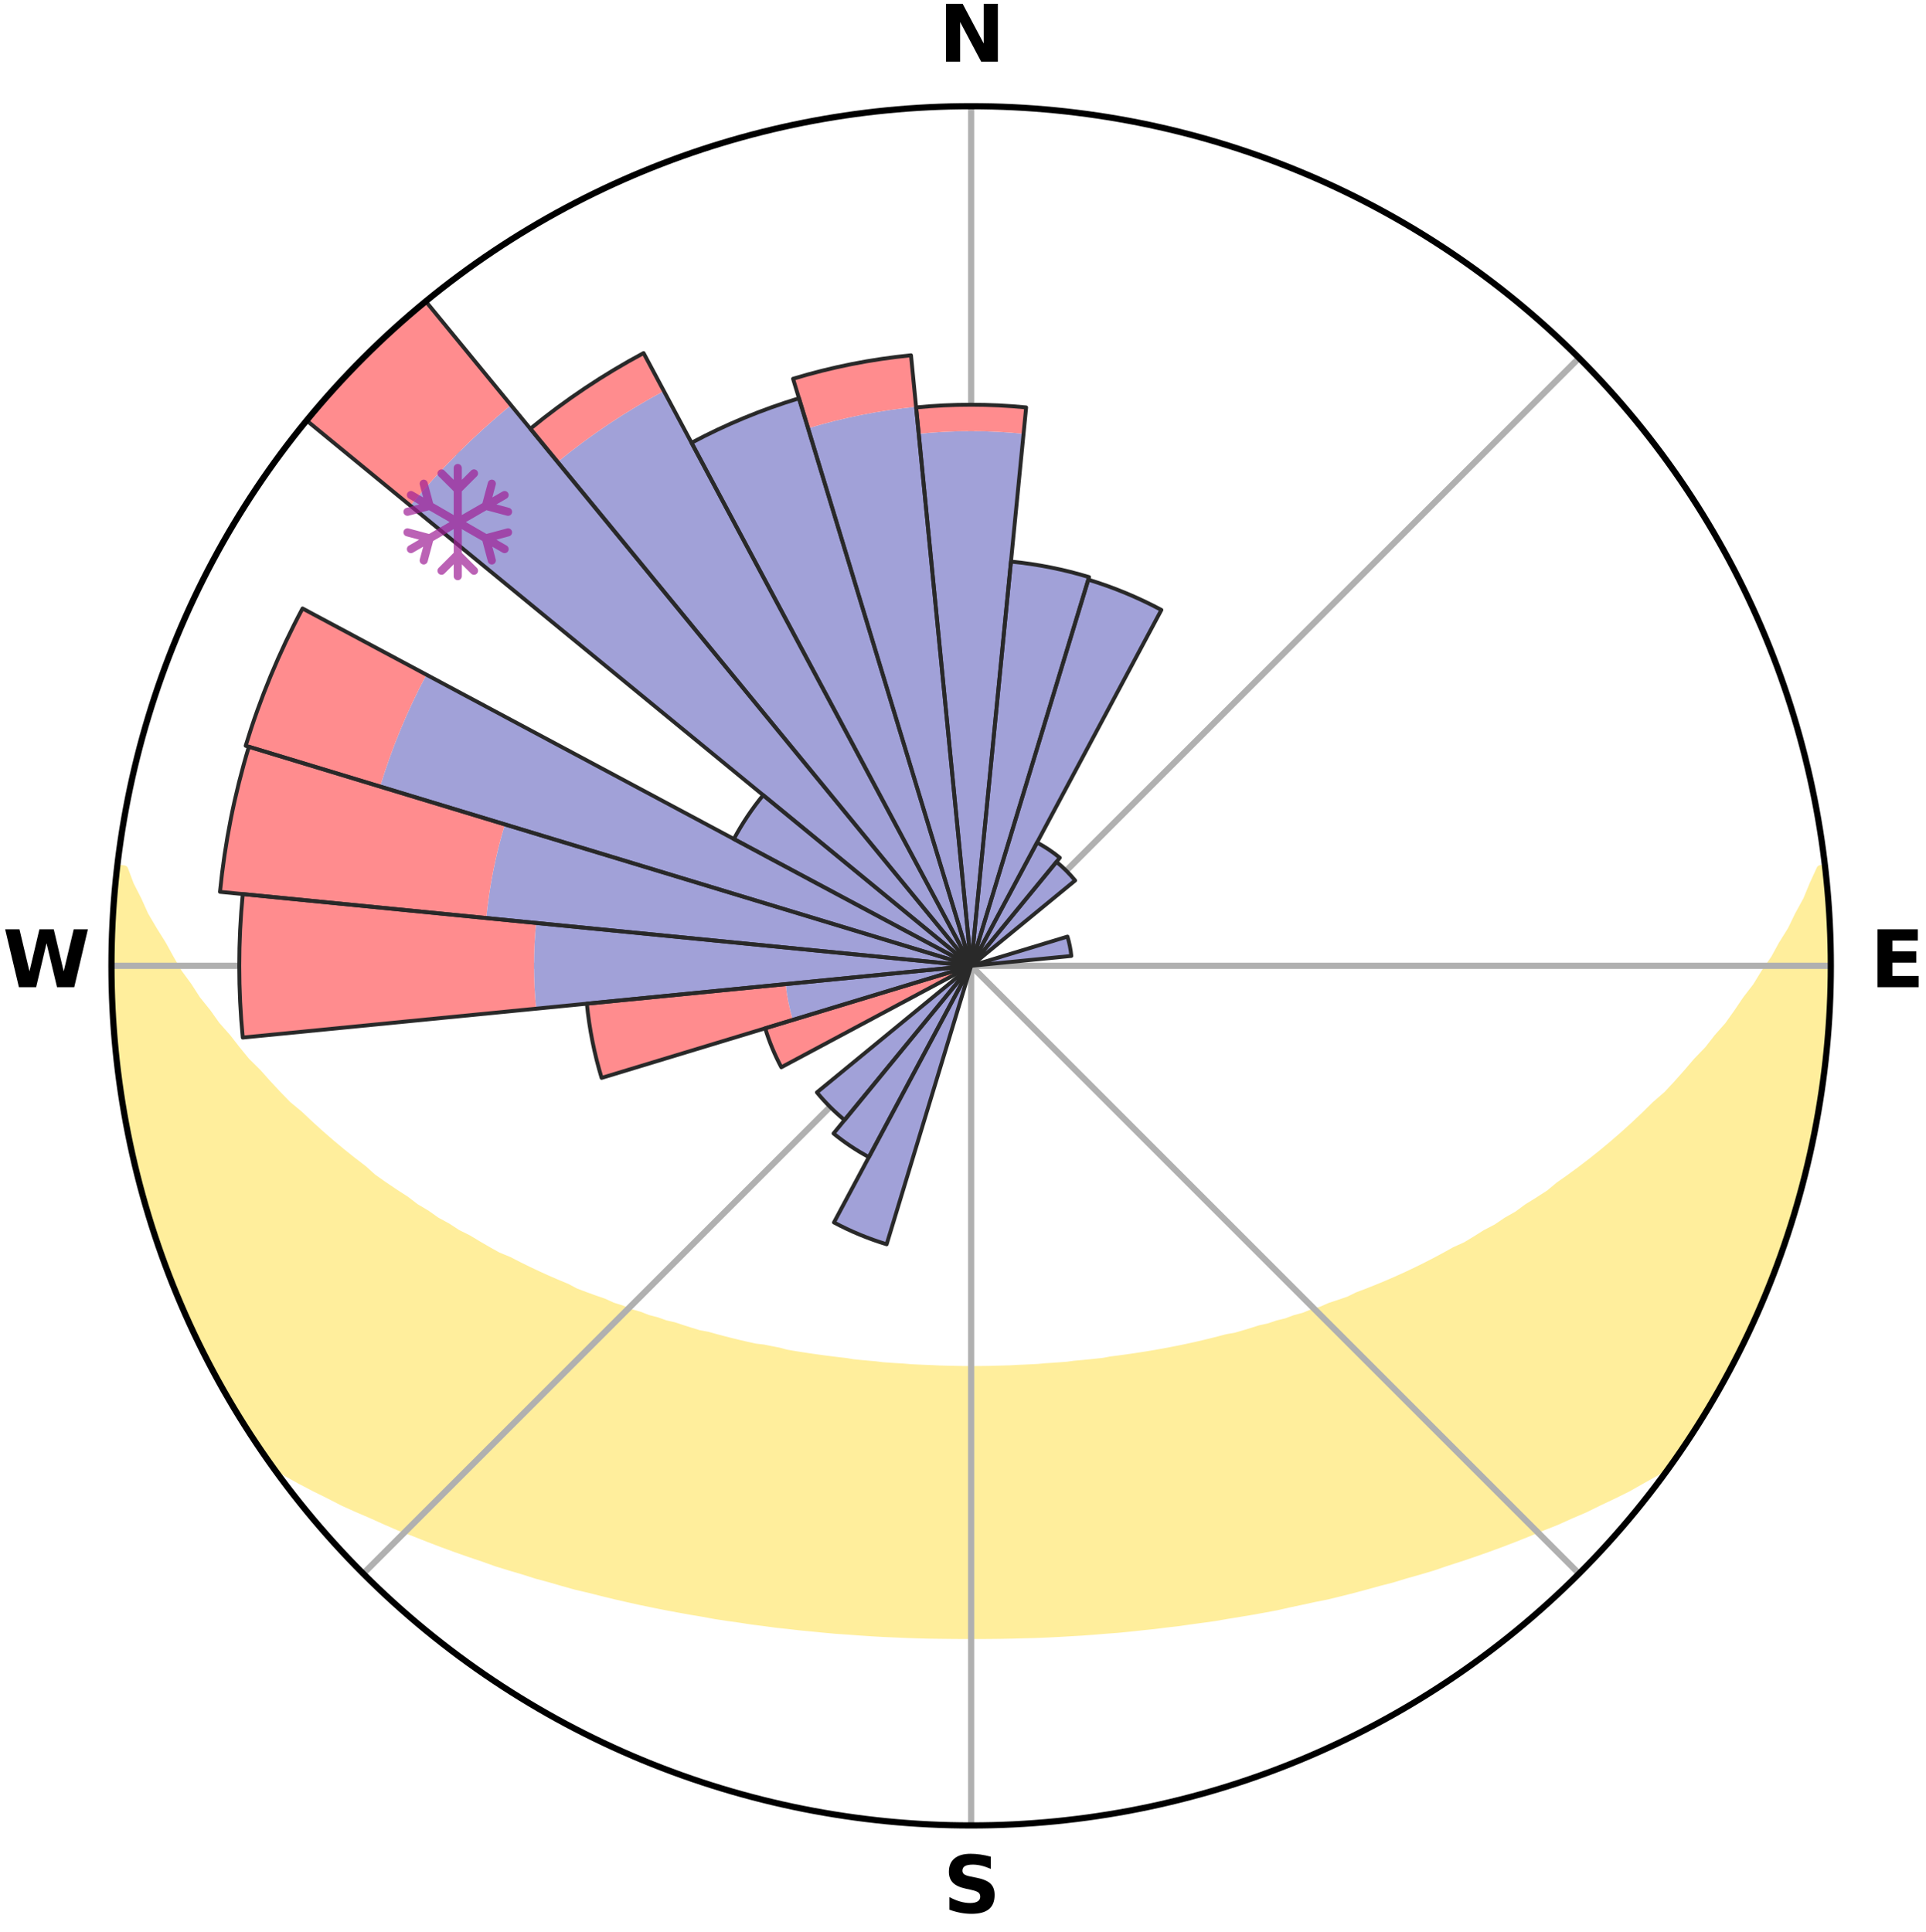 <?xml version="1.0" encoding="utf-8" standalone="no"?>
<!DOCTYPE svg PUBLIC "-//W3C//DTD SVG 1.1//EN"
  "http://www.w3.org/Graphics/SVG/1.1/DTD/svg11.dtd">
<svg xmlns:xlink="http://www.w3.org/1999/xlink" width="248.41pt" height="249.158pt" viewBox="0 0 248.41 249.158" xmlns="http://www.w3.org/2000/svg" version="1.1">
 <title>Ski Rose for La Berra</title>
 <defs>
  <style type="text/css">*{stroke-linejoin: round; stroke-linecap: butt}</style>
 </defs>
 <g id="figure_1">
  <g id="patch_1">
   <path d="M 0 249.158 
L 248.41 249.158 
L 248.41 0 
L 0 0 
z
" style="fill: #ffffff"/>
  </g>
  <g id="axes_1">
   <g id="patch_2">
    <path d="M 236.135 124.579 
C 236.135 110.018 233.267 95.599 227.695 82.147 
C 222.122 68.695 213.955 56.471 203.659 46.175 
C 193.363 35.879 181.139 27.711 167.687 22.139 
C 154.235 16.567 139.815 13.699 125.255 13.699 
C 110.694 13.699 96.275 16.567 82.823 22.139 
C 69.371 27.711 57.147 35.879 46.851 46.175 
C 36.555 56.471 28.387 68.695 22.815 82.147 
C 17.243 95.599 14.375 110.018 14.375 124.579 
C 14.375 139.14 17.243 153.559 22.815 167.011 
C 28.387 180.463 36.555 192.687 46.851 202.983 
C 57.147 213.279 69.371 221.447 82.823 227.019 
C 96.275 232.591 110.694 235.459 125.255 235.459 
C 139.815 235.459 154.235 232.591 167.687 227.019 
C 181.139 221.447 193.363 213.279 203.659 202.983 
C 213.955 192.687 222.122 180.463 227.695 167.011 
C 233.267 153.559 236.135 139.14 236.135 124.579 
M 125.255 124.579 
C 125.255 124.579 125.255 124.579 125.255 124.579 
C 125.255 124.579 125.255 124.579 125.255 124.579 
C 125.255 124.579 125.255 124.579 125.255 124.579 
C 125.255 124.579 125.255 124.579 125.255 124.579 
C 125.255 124.579 125.255 124.579 125.255 124.579 
C 125.255 124.579 125.255 124.579 125.255 124.579 
C 125.255 124.579 125.255 124.579 125.255 124.579 
C 125.255 124.579 125.255 124.579 125.255 124.579 
C 125.255 124.579 125.255 124.579 125.255 124.579 
C 125.255 124.579 125.255 124.579 125.255 124.579 
C 125.255 124.579 125.255 124.579 125.255 124.579 
C 125.255 124.579 125.255 124.579 125.255 124.579 
C 125.255 124.579 125.255 124.579 125.255 124.579 
C 125.255 124.579 125.255 124.579 125.255 124.579 
C 125.255 124.579 125.255 124.579 125.255 124.579 
C 125.255 124.579 125.255 124.579 125.255 124.579 
z
" style="fill: #ffffff"/>
   </g>
   <g id="PolyCollection_1">
    <defs>
     <path id="m46e930b9be" d="M 235.335 -137.121 
L 234.792 -137.059 
L 233.863 -135.037 
L 233.05 -133.063 
L 231.977 -131.106 
L 231.055 -129.198 
L 229.883 -127.319 
L 228.878 -125.483 
L 227.628 -123.686 
L 226.553 -121.926 
L 225.236 -120.214 
L 224.1 -118.533 
L 222.935 -116.891 
L 221.536 -115.308 
L 220.32 -113.748 
L 218.874 -112.254 
L 217.614 -110.776 
L 216.334 -109.338 
L 215.034 -107.94 
L 213.514 -106.623 
L 212.181 -105.308 
L 210.833 -104.034 
L 209.472 -102.799 
L 208.098 -101.605 
L 206.713 -100.45 
L 205.318 -99.335 
L 203.915 -98.26 
L 202.504 -97.224 
L 201.088 -96.226 
L 199.849 -95.196 
L 198.422 -94.272 
L 196.993 -93.387 
L 195.737 -92.459 
L 194.303 -91.645 
L 193.04 -90.783 
L 191.607 -90.038 
L 190.341 -89.24 
L 189.072 -88.473 
L 187.646 -87.828 
L 186.38 -87.122 
L 185.114 -86.445 
L 183.85 -85.796 
L 182.588 -85.175 
L 181.33 -84.581 
L 180.075 -84.014 
L 178.825 -83.474 
L 177.58 -82.958 
L 176.34 -82.467 
L 175.108 -82.001 
L 174 -81.453 
L 172.778 -81.032 
L 171.565 -80.633 
L 170.467 -80.149 
L 169.267 -79.792 
L 168.177 -79.349 
L 166.993 -79.03 
L 165.912 -78.625 
L 164.745 -78.342 
L 163.674 -77.973 
L 162.526 -77.723 
L 161.467 -77.387 
L 160.412 -77.067 
L 159.362 -76.762 
L 158.25 -76.571 
L 157.213 -76.296 
L 156.181 -76.034 
L 155.155 -75.786 
L 154.135 -75.551 
L 153.119 -75.329 
L 152.11 -75.119 
L 151.106 -74.92 
L 150.107 -74.733 
L 149.115 -74.556 
L 148.128 -74.389 
L 147.146 -74.232 
L 146.17 -74.085 
L 145.2 -73.946 
L 144.235 -73.815 
L 143.275 -73.693 
L 142.341 -73.515 
L 141.388 -73.411 
L 140.44 -73.313 
L 139.497 -73.222 
L 138.559 -73.137 
L 137.635 -73.011 
L 136.703 -72.941 
L 135.774 -72.876 
L 134.848 -72.816 
L 133.932 -72.728 
L 133.011 -72.681 
L 132.093 -72.639 
L 131.177 -72.601 
L 130.265 -72.548 
L 129.352 -72.522 
L 128.44 -72.5 
L 127.53 -72.473 
L 126.62 -72.462 
L 125.71 -72.455 
L 124.8 -72.456 
L 123.89 -72.464 
L 122.98 -72.484 
L 122.07 -72.503 
L 121.158 -72.527 
L 120.247 -72.572 
L 119.333 -72.607 
L 118.418 -72.646 
L 117.5 -72.69 
L 116.585 -72.77 
L 115.663 -72.826 
L 114.738 -72.887 
L 113.81 -72.953 
L 112.889 -73.071 
L 111.955 -73.151 
L 111.016 -73.237 
L 110.074 -73.329 
L 109.146 -73.487 
L 108.196 -73.595 
L 107.242 -73.711 
L 106.282 -73.835 
L 105.318 -73.966 
L 104.348 -74.105 
L 103.373 -74.254 
L 102.392 -74.411 
L 101.406 -74.579 
L 100.456 -74.839 
L 99.461 -75.03 
L 98.461 -75.231 
L 97.405 -75.355 
L 96.391 -75.578 
L 95.371 -75.813 
L 94.346 -76.062 
L 93.315 -76.324 
L 92.28 -76.6 
L 91.239 -76.89 
L 90.119 -77.096 
L 89.066 -77.417 
L 88.008 -77.753 
L 86.946 -78.106 
L 85.791 -78.373 
L 84.718 -78.76 
L 83.546 -79.062 
L 82.463 -79.486 
L 81.274 -79.824 
L 80.183 -80.287 
L 78.979 -80.665 
L 77.881 -81.169 
L 76.665 -81.59 
L 75.441 -82.034 
L 74.209 -82.501 
L 73.1 -83.093 
L 71.86 -83.608 
L 70.615 -84.148 
L 69.366 -84.714 
L 68.112 -85.306 
L 66.855 -85.925 
L 65.596 -86.572 
L 64.183 -87.154 
L 62.918 -87.86 
L 61.653 -88.595 
L 60.389 -89.36 
L 58.962 -90.069 
L 57.699 -90.897 
L 56.269 -91.675 
L 55.012 -92.568 
L 53.584 -93.416 
L 52.336 -94.375 
L 50.913 -95.295 
L 49.494 -96.253 
L 48.08 -97.25 
L 46.86 -98.349 
L 45.461 -99.42 
L 44.071 -100.531 
L 42.69 -101.682 
L 41.32 -102.872 
L 39.962 -104.102 
L 38.618 -105.372 
L 37.087 -106.641 
L 35.773 -107.995 
L 34.476 -109.388 
L 33.199 -110.821 
L 31.735 -112.267 
L 30.499 -113.783 
L 29.287 -115.338 
L 27.89 -116.916 
L 26.728 -118.553 
L 25.385 -120.219 
L 24.28 -121.935 
L 22.998 -123.687 
L 21.958 -125.481 
L 20.954 -127.31 
L 19.782 -129.184 
L 18.656 -131.099 
L 17.783 -133.037 
L 16.77 -135.025 
L 16.023 -137.024 
L 15.115 -137.128 
L 15.115 -137.128 
L 14.896 -135.205 
L 14.775 -133.274 
L 14.753 -131.338 
L 14.518 -129.414 
L 14.495 -127.479 
L 14.393 -125.547 
L 14.435 -123.612 
L 14.51 -121.679 
L 14.506 -119.744 
L 14.645 -117.814 
L 14.814 -115.887 
L 14.908 -113.954 
L 15.14 -112.033 
L 15.324 -110.106 
L 15.692 -108.205 
L 15.916 -106.282 
L 16.268 -104.38 
L 16.65 -102.483 
L 17.061 -100.593 
L 17.502 -98.71 
L 17.973 -96.834 
L 18.473 -94.966 
L 19.004 -93.106 
L 19.565 -91.255 
L 20.155 -89.413 
L 20.777 -87.581 
L 21.429 -85.76 
L 22.112 -83.95 
L 22.826 -82.152 
L 23.572 -80.366 
L 24.421 -78.627 
L 25.233 -76.871 
L 26.078 -75.131 
L 26.958 -73.409 
L 27.873 -71.705 
L 28.764 -69.987 
L 29.743 -68.318 
L 30.715 -66.645 
L 31.751 -65.01 
L 32.796 -63.382 
L 33.877 -61.777 
L 35.135 -60.298 
L 36.935 -59.226 
L 38.763 -58.211 
L 40.604 -57.245 
L 42.459 -56.328 
L 44.258 -55.401 
L 46.117 -54.564 
L 47.977 -53.767 
L 49.777 -52.954 
L 51.575 -52.175 
L 53.42 -51.479 
L 55.209 -50.766 
L 56.993 -50.084 
L 58.771 -49.432 
L 60.542 -48.81 
L 62.306 -48.216 
L 64.023 -47.601 
L 65.773 -47.061 
L 67.515 -46.548 
L 69.21 -46.007 
L 70.935 -45.543 
L 72.619 -45.055 
L 74.294 -44.586 
L 75.992 -44.19 
L 77.655 -43.771 
L 79.307 -43.367 
L 80.955 -42.99 
L 82.593 -42.626 
L 84.226 -42.288 
L 85.849 -41.963 
L 87.467 -41.661 
L 89.075 -41.37 
L 90.678 -41.103 
L 92.258 -40.811 
L 93.845 -40.569 
L 95.427 -40.349 
L 96.991 -40.107 
L 98.558 -39.909 
L 100.112 -39.698 
L 101.67 -39.534 
L 103.214 -39.353 
L 104.759 -39.207 
L 106.294 -39.053 
L 107.826 -38.913 
L 109.359 -38.811 
L 110.883 -38.697 
L 112.405 -38.596 
L 113.923 -38.508 
L 115.441 -38.442 
L 116.955 -38.377 
L 118.467 -38.326 
L 119.977 -38.286 
L 121.486 -38.268 
L 122.994 -38.25 
L 124.501 -38.243 
L 126.008 -38.243 
L 127.515 -38.249 
L 129.023 -38.266 
L 130.532 -38.294 
L 132.042 -38.335 
L 133.556 -38.373 
L 135.07 -38.436 
L 136.586 -38.512 
L 138.104 -38.601 
L 139.628 -38.689 
L 141.153 -38.803 
L 142.68 -38.929 
L 144.218 -39.043 
L 145.753 -39.196 
L 147.293 -39.364 
L 148.843 -39.523 
L 150.392 -39.719 
L 151.955 -39.896 
L 153.514 -40.122 
L 155.087 -40.335 
L 156.67 -40.554 
L 158.245 -40.829 
L 159.838 -41.087 
L 161.442 -41.354 
L 163.05 -41.644 
L 164.669 -41.945 
L 166.273 -42.31 
L 167.902 -42.655 
L 169.542 -43.012 
L 171.214 -43.347 
L 172.866 -43.751 
L 174.53 -44.17 
L 176.196 -44.617 
L 177.874 -45.081 
L 179.59 -45.521 
L 181.277 -46.039 
L 183.01 -46.527 
L 184.752 -47.04 
L 186.465 -47.628 
L 188.222 -48.194 
L 189.987 -48.788 
L 191.759 -49.41 
L 193.538 -50.061 
L 195.322 -50.744 
L 197.112 -51.457 
L 198.906 -52.203 
L 200.755 -52.932 
L 202.556 -53.746 
L 204.418 -54.542 
L 206.219 -55.429 
L 208.075 -56.307 
L 209.932 -57.224 
L 211.714 -58.237 
L 213.537 -59.254 
L 215.341 -60.321 
L 216.63 -61.779 
L 217.706 -63.387 
L 218.767 -65.005 
L 219.791 -66.647 
L 220.751 -68.327 
L 221.749 -69.985 
L 222.62 -71.714 
L 223.527 -73.422 
L 224.386 -75.154 
L 225.316 -76.853 
L 226.065 -78.637 
L 226.915 -80.376 
L 227.657 -82.163 
L 228.403 -83.948 
L 229.101 -85.752 
L 229.753 -87.574 
L 230.358 -89.412 
L 230.916 -91.264 
L 231.539 -93.096 
L 232.061 -94.959 
L 232.483 -96.848 
L 233.031 -98.704 
L 233.503 -100.581 
L 233.829 -102.489 
L 234.226 -104.382 
L 234.613 -106.279 
L 234.781 -108.21 
L 235.087 -110.119 
L 235.338 -112.037 
L 235.568 -113.957 
L 235.76 -115.882 
L 235.914 -117.811 
L 236.023 -119.743 
L 235.924 -121.681 
L 235.971 -123.613 
L 235.982 -125.545 
L 235.953 -127.478 
L 235.896 -129.41 
L 235.806 -131.341 
L 235.683 -133.27 
L 235.522 -135.197 
L 235.335 -137.121 
z
" style="stroke: #ffee9c"/>
    </defs>
    <g clip-path="url(#p1297cbdf05)">
     <use xlink:href="#m46e930b9be" x="0" y="249.158" style="fill: #ffee9c; stroke: #ffee9c"/>
    </g>
   </g>
   <g id="matplotlib.axis_1">
    <g id="xtick_1">
     <g id="line2d_1">
      <path d="M 125.255 124.579 
L 125.255 13.699 
" clip-path="url(#p1297cbdf05)" style="fill: none; stroke: #b0b0b0; stroke-width: 0.8; stroke-linecap: square"/>
     </g>
     <g id="text_1">
      <!-- N -->
      <g transform="translate(121.07 7.958) scale(0.1 -0.1)">
       <defs>
        <path id="DejaVuSans-Bold-4e" d="M 588 4666 
L 1931 4666 
L 3628 1466 
L 3628 4666 
L 4769 4666 
L 4769 0 
L 3425 0 
L 1728 3200 
L 1728 0 
L 588 0 
L 588 4666 
z
" transform="scale(0.016)"/>
       </defs>
       <use xlink:href="#DejaVuSans-Bold-4e"/>
      </g>
     </g>
    </g>
    <g id="xtick_2">
     <g id="line2d_2">
      <path d="M 125.255 124.579 
L 203.659 46.175 
" clip-path="url(#p1297cbdf05)" style="fill: none; stroke: #b0b0b0; stroke-width: 0.8; stroke-linecap: square"/>
     </g>
    </g>
    <g id="xtick_3">
     <g id="line2d_3">
      <path d="M 125.255 124.579 
L 236.135 124.579 
" clip-path="url(#p1297cbdf05)" style="fill: none; stroke: #b0b0b0; stroke-width: 0.8; stroke-linecap: square"/>
     </g>
     <g id="text_2">
      <!-- E -->
      <g transform="translate(241.219 127.338) scale(0.1 -0.1)">
       <defs>
        <path id="DejaVuSans-Bold-45" d="M 588 4666 
L 3834 4666 
L 3834 3756 
L 1791 3756 
L 1791 2888 
L 3713 2888 
L 3713 1978 
L 1791 1978 
L 1791 909 
L 3903 909 
L 3903 0 
L 588 0 
L 588 4666 
z
" transform="scale(0.016)"/>
       </defs>
       <use xlink:href="#DejaVuSans-Bold-45"/>
      </g>
     </g>
    </g>
    <g id="xtick_4">
     <g id="line2d_4">
      <path d="M 125.255 124.579 
L 203.659 202.983 
" clip-path="url(#p1297cbdf05)" style="fill: none; stroke: #b0b0b0; stroke-width: 0.8; stroke-linecap: square"/>
     </g>
    </g>
    <g id="xtick_5">
     <g id="line2d_5">
      <path d="M 125.255 124.579 
L 125.255 235.459 
" clip-path="url(#p1297cbdf05)" style="fill: none; stroke: #b0b0b0; stroke-width: 0.8; stroke-linecap: square"/>
     </g>
     <g id="text_3">
      <!-- S -->
      <g transform="translate(121.654 246.718) scale(0.1 -0.1)">
       <defs>
        <path id="DejaVuSans-Bold-53" d="M 3834 4519 
L 3834 3531 
Q 3450 3703 3084 3790 
Q 2719 3878 2394 3878 
Q 1963 3878 1756 3759 
Q 1550 3641 1550 3391 
Q 1550 3203 1689 3098 
Q 1828 2994 2194 2919 
L 2706 2816 
Q 3484 2659 3812 2340 
Q 4141 2022 4141 1434 
Q 4141 663 3683 286 
Q 3225 -91 2284 -91 
Q 1841 -91 1394 -6 
Q 947 78 500 244 
L 500 1259 
Q 947 1022 1364 901 
Q 1781 781 2169 781 
Q 2563 781 2772 912 
Q 2981 1044 2981 1288 
Q 2981 1506 2839 1625 
Q 2697 1744 2272 1838 
L 1806 1941 
Q 1106 2091 782 2419 
Q 459 2747 459 3303 
Q 459 4000 909 4375 
Q 1359 4750 2203 4750 
Q 2588 4750 2994 4692 
Q 3400 4634 3834 4519 
z
" transform="scale(0.016)"/>
       </defs>
       <use xlink:href="#DejaVuSans-Bold-53"/>
      </g>
     </g>
    </g>
    <g id="xtick_6">
     <g id="line2d_6">
      <path d="M 125.255 124.579 
L 46.851 202.983 
" clip-path="url(#p1297cbdf05)" style="fill: none; stroke: #b0b0b0; stroke-width: 0.8; stroke-linecap: square"/>
     </g>
    </g>
    <g id="xtick_7">
     <g id="line2d_7">
      <path d="M 125.255 124.579 
L 14.375 124.579 
" clip-path="url(#p1297cbdf05)" style="fill: none; stroke: #b0b0b0; stroke-width: 0.8; stroke-linecap: square"/>
     </g>
     <g id="text_4">
      <!-- W -->
      <g transform="translate(0.36 127.338) scale(0.1 -0.1)">
       <defs>
        <path id="DejaVuSans-Bold-57" d="M 191 4666 
L 1344 4666 
L 2150 1275 
L 2950 4666 
L 4109 4666 
L 4909 1275 
L 5716 4666 
L 6859 4666 
L 5759 0 
L 4372 0 
L 3525 3547 
L 2688 0 
L 1300 0 
L 191 4666 
z
" transform="scale(0.016)"/>
       </defs>
       <use xlink:href="#DejaVuSans-Bold-57"/>
      </g>
     </g>
    </g>
    <g id="xtick_8">
     <g id="line2d_8">
      <path d="M 125.255 124.579 
L 46.851 46.175 
" clip-path="url(#p1297cbdf05)" style="fill: none; stroke: #b0b0b0; stroke-width: 0.8; stroke-linecap: square"/>
     </g>
    </g>
   </g>
   <g id="matplotlib.axis_2"/>
   <g id="patch_3">
    <path d="M 125.255 124.579 
C 125.255 124.579 125.255 124.579 125.255 124.579 
C 125.255 124.579 125.255 124.579 125.255 124.579 
L 125.255 124.579 
C 125.255 124.579 125.255 124.579 125.255 124.579 
C 125.255 124.579 125.255 124.579 125.255 124.579 
z
" clip-path="url(#p1297cbdf05)" style="fill: #d9d9d9"/>
   </g>
   <g id="patch_4">
    <path d="M 125.255 124.579 
C 125.255 124.579 125.255 124.579 125.255 124.579 
C 125.255 124.579 125.255 124.579 125.255 124.579 
L 125.255 124.579 
C 125.255 124.579 125.255 124.579 125.255 124.579 
C 125.255 124.579 125.255 124.579 125.255 124.579 
z
" clip-path="url(#p1297cbdf05)" style="fill: #d9d9d9"/>
   </g>
   <g id="patch_5">
    <path d="M 125.255 124.579 
C 125.255 124.579 125.255 124.579 125.255 124.579 
C 125.255 124.579 125.255 124.579 125.255 124.579 
L 125.255 124.579 
C 125.255 124.579 125.255 124.579 125.255 124.579 
C 125.255 124.579 125.255 124.579 125.255 124.579 
z
" clip-path="url(#p1297cbdf05)" style="fill: #d9d9d9"/>
   </g>
   <g id="patch_6">
    <path d="M 125.255 124.579 
C 125.255 124.579 125.255 124.579 125.255 124.579 
C 125.255 124.579 125.255 124.579 125.255 124.579 
L 125.255 124.579 
C 125.255 124.579 125.255 124.579 125.255 124.579 
C 125.255 124.579 125.255 124.579 125.255 124.579 
z
" clip-path="url(#p1297cbdf05)" style="fill: #d9d9d9"/>
   </g>
   <g id="patch_7">
    <path d="M 125.255 124.579 
C 125.255 124.579 125.255 124.579 125.255 124.579 
C 125.255 124.579 125.255 124.579 125.255 124.579 
L 125.255 124.579 
C 125.255 124.579 125.255 124.579 125.255 124.579 
C 125.255 124.579 125.255 124.579 125.255 124.579 
z
" clip-path="url(#p1297cbdf05)" style="fill: #d9d9d9"/>
   </g>
   <g id="patch_8">
    <path d="M 125.255 124.579 
C 125.255 124.579 125.255 124.579 125.255 124.579 
C 125.255 124.579 125.255 124.579 125.255 124.579 
L 125.255 124.579 
C 125.255 124.579 125.255 124.579 125.255 124.579 
C 125.255 124.579 125.255 124.579 125.255 124.579 
z
" clip-path="url(#p1297cbdf05)" style="fill: #d9d9d9"/>
   </g>
   <g id="patch_9">
    <path d="M 125.255 124.579 
C 125.255 124.579 125.255 124.579 125.255 124.579 
C 125.255 124.579 125.255 124.579 125.255 124.579 
L 125.255 124.579 
C 125.255 124.579 125.255 124.579 125.255 124.579 
C 125.255 124.579 125.255 124.579 125.255 124.579 
z
" clip-path="url(#p1297cbdf05)" style="fill: #d9d9d9"/>
   </g>
   <g id="patch_10">
    <path d="M 125.255 124.579 
C 125.255 124.579 125.255 124.579 125.255 124.579 
C 125.255 124.579 125.255 124.579 125.255 124.579 
L 125.255 124.579 
C 125.255 124.579 125.255 124.579 125.255 124.579 
C 125.255 124.579 125.255 124.579 125.255 124.579 
z
" clip-path="url(#p1297cbdf05)" style="fill: #d9d9d9"/>
   </g>
   <g id="patch_11">
    <path d="M 125.255 124.579 
C 125.255 124.579 125.255 124.579 125.255 124.579 
C 125.255 124.579 125.255 124.579 125.255 124.579 
L 125.255 124.579 
C 125.255 124.579 125.255 124.579 125.255 124.579 
C 125.255 124.579 125.255 124.579 125.255 124.579 
z
" clip-path="url(#p1297cbdf05)" style="fill: #d9d9d9"/>
   </g>
   <g id="patch_12">
    <path d="M 125.255 124.579 
C 125.255 124.579 125.255 124.579 125.255 124.579 
C 125.255 124.579 125.255 124.579 125.255 124.579 
L 125.255 124.579 
C 125.255 124.579 125.255 124.579 125.255 124.579 
C 125.255 124.579 125.255 124.579 125.255 124.579 
z
" clip-path="url(#p1297cbdf05)" style="fill: #d9d9d9"/>
   </g>
   <g id="patch_13">
    <path d="M 125.255 124.579 
C 125.255 124.579 125.255 124.579 125.255 124.579 
C 125.255 124.579 125.255 124.579 125.255 124.579 
L 125.255 124.579 
C 125.255 124.579 125.255 124.579 125.255 124.579 
C 125.255 124.579 125.255 124.579 125.255 124.579 
z
" clip-path="url(#p1297cbdf05)" style="fill: #d9d9d9"/>
   </g>
   <g id="patch_14">
    <path d="M 125.255 124.579 
C 125.255 124.579 125.255 124.579 125.255 124.579 
C 125.255 124.579 125.255 124.579 125.255 124.579 
L 125.255 124.579 
C 125.255 124.579 125.255 124.579 125.255 124.579 
C 125.255 124.579 125.255 124.579 125.255 124.579 
z
" clip-path="url(#p1297cbdf05)" style="fill: #d9d9d9"/>
   </g>
   <g id="patch_15">
    <path d="M 125.255 124.579 
C 125.255 124.579 125.255 124.579 125.255 124.579 
C 125.255 124.579 125.255 124.579 125.255 124.579 
L 125.255 124.579 
C 125.255 124.579 125.255 124.579 125.255 124.579 
C 125.255 124.579 125.255 124.579 125.255 124.579 
z
" clip-path="url(#p1297cbdf05)" style="fill: #d9d9d9"/>
   </g>
   <g id="patch_16">
    <path d="M 125.255 124.579 
C 125.255 124.579 125.255 124.579 125.255 124.579 
C 125.255 124.579 125.255 124.579 125.255 124.579 
L 125.255 124.579 
C 125.255 124.579 125.255 124.579 125.255 124.579 
C 125.255 124.579 125.255 124.579 125.255 124.579 
z
" clip-path="url(#p1297cbdf05)" style="fill: #d9d9d9"/>
   </g>
   <g id="patch_17">
    <path d="M 125.255 124.579 
C 125.255 124.579 125.255 124.579 125.255 124.579 
C 125.255 124.579 125.255 124.579 125.255 124.579 
L 125.255 124.579 
C 125.255 124.579 125.255 124.579 125.255 124.579 
C 125.255 124.579 125.255 124.579 125.255 124.579 
z
" clip-path="url(#p1297cbdf05)" style="fill: #d9d9d9"/>
   </g>
   <g id="patch_18">
    <path d="M 125.255 124.579 
C 125.255 124.579 125.255 124.579 125.255 124.579 
C 125.255 124.579 125.255 124.579 125.255 124.579 
L 125.255 124.579 
C 125.255 124.579 125.255 124.579 125.255 124.579 
C 125.255 124.579 125.255 124.579 125.255 124.579 
z
" clip-path="url(#p1297cbdf05)" style="fill: #d9d9d9"/>
   </g>
   <g id="patch_19">
    <path d="M 125.255 124.579 
C 125.255 124.579 125.255 124.579 125.255 124.579 
C 125.255 124.579 125.255 124.579 125.255 124.579 
L 125.255 124.579 
C 125.255 124.579 125.255 124.579 125.255 124.579 
C 125.255 124.579 125.255 124.579 125.255 124.579 
z
" clip-path="url(#p1297cbdf05)" style="fill: #d9d9d9"/>
   </g>
   <g id="patch_20">
    <path d="M 125.255 124.579 
C 125.255 124.579 125.255 124.579 125.255 124.579 
C 125.255 124.579 125.255 124.579 125.255 124.579 
L 125.255 124.579 
C 125.255 124.579 125.255 124.579 125.255 124.579 
C 125.255 124.579 125.255 124.579 125.255 124.579 
z
" clip-path="url(#p1297cbdf05)" style="fill: #d9d9d9"/>
   </g>
   <g id="patch_21">
    <path d="M 125.255 124.579 
C 125.255 124.579 125.255 124.579 125.255 124.579 
C 125.255 124.579 125.255 124.579 125.255 124.579 
L 125.255 124.579 
C 125.255 124.579 125.255 124.579 125.255 124.579 
C 125.255 124.579 125.255 124.579 125.255 124.579 
z
" clip-path="url(#p1297cbdf05)" style="fill: #d9d9d9"/>
   </g>
   <g id="patch_22">
    <path d="M 125.255 124.579 
C 125.255 124.579 125.255 124.579 125.255 124.579 
C 125.255 124.579 125.255 124.579 125.255 124.579 
L 125.255 124.579 
C 125.255 124.579 125.255 124.579 125.255 124.579 
C 125.255 124.579 125.255 124.579 125.255 124.579 
z
" clip-path="url(#p1297cbdf05)" style="fill: #d9d9d9"/>
   </g>
   <g id="patch_23">
    <path d="M 125.255 124.579 
C 125.255 124.579 125.255 124.579 125.255 124.579 
C 125.255 124.579 125.255 124.579 125.255 124.579 
L 125.255 124.579 
C 125.255 124.579 125.255 124.579 125.255 124.579 
C 125.255 124.579 125.255 124.579 125.255 124.579 
z
" clip-path="url(#p1297cbdf05)" style="fill: #d9d9d9"/>
   </g>
   <g id="patch_24">
    <path d="M 125.255 124.579 
C 125.255 124.579 125.255 124.579 125.255 124.579 
C 125.255 124.579 125.255 124.579 125.255 124.579 
L 125.255 124.579 
C 125.255 124.579 125.255 124.579 125.255 124.579 
C 125.255 124.579 125.255 124.579 125.255 124.579 
z
" clip-path="url(#p1297cbdf05)" style="fill: #d9d9d9"/>
   </g>
   <g id="patch_25">
    <path d="M 125.255 124.579 
C 125.255 124.579 125.255 124.579 125.255 124.579 
C 125.255 124.579 125.255 124.579 125.255 124.579 
L 125.255 124.579 
C 125.255 124.579 125.255 124.579 125.255 124.579 
C 125.255 124.579 125.255 124.579 125.255 124.579 
z
" clip-path="url(#p1297cbdf05)" style="fill: #d9d9d9"/>
   </g>
   <g id="patch_26">
    <path d="M 125.255 124.579 
C 125.255 124.579 125.255 124.579 125.255 124.579 
C 125.255 124.579 125.255 124.579 125.255 124.579 
L 125.255 124.579 
C 125.255 124.579 125.255 124.579 125.255 124.579 
C 125.255 124.579 125.255 124.579 125.255 124.579 
z
" clip-path="url(#p1297cbdf05)" style="fill: #d9d9d9"/>
   </g>
   <g id="patch_27">
    <path d="M 125.255 124.579 
C 125.255 124.579 125.255 124.579 125.255 124.579 
C 125.255 124.579 125.255 124.579 125.255 124.579 
L 125.255 124.579 
C 125.255 124.579 125.255 124.579 125.255 124.579 
C 125.255 124.579 125.255 124.579 125.255 124.579 
z
" clip-path="url(#p1297cbdf05)" style="fill: #d9d9d9"/>
   </g>
   <g id="patch_28">
    <path d="M 125.255 124.579 
C 125.255 124.579 125.255 124.579 125.255 124.579 
C 125.255 124.579 125.255 124.579 125.255 124.579 
L 125.255 124.579 
C 125.255 124.579 125.255 124.579 125.255 124.579 
C 125.255 124.579 125.255 124.579 125.255 124.579 
z
" clip-path="url(#p1297cbdf05)" style="fill: #d9d9d9"/>
   </g>
   <g id="patch_29">
    <path d="M 125.255 124.579 
C 125.255 124.579 125.255 124.579 125.255 124.579 
C 125.255 124.579 125.255 124.579 125.255 124.579 
L 125.255 124.579 
C 125.255 124.579 125.255 124.579 125.255 124.579 
C 125.255 124.579 125.255 124.579 125.255 124.579 
z
" clip-path="url(#p1297cbdf05)" style="fill: #d9d9d9"/>
   </g>
   <g id="patch_30">
    <path d="M 125.255 124.579 
C 125.255 124.579 125.255 124.579 125.255 124.579 
C 125.255 124.579 125.255 124.579 125.255 124.579 
L 125.255 124.579 
C 125.255 124.579 125.255 124.579 125.255 124.579 
C 125.255 124.579 125.255 124.579 125.255 124.579 
z
" clip-path="url(#p1297cbdf05)" style="fill: #d9d9d9"/>
   </g>
   <g id="patch_31">
    <path d="M 125.255 124.579 
C 125.255 124.579 125.255 124.579 125.255 124.579 
C 125.255 124.579 125.255 124.579 125.255 124.579 
L 125.255 124.579 
C 125.255 124.579 125.255 124.579 125.255 124.579 
C 125.255 124.579 125.255 124.579 125.255 124.579 
z
" clip-path="url(#p1297cbdf05)" style="fill: #d9d9d9"/>
   </g>
   <g id="patch_32">
    <path d="M 125.255 124.579 
C 125.255 124.579 125.255 124.579 125.255 124.579 
C 125.255 124.579 125.255 124.579 125.255 124.579 
L 125.255 124.579 
C 125.255 124.579 125.255 124.579 125.255 124.579 
C 125.255 124.579 125.255 124.579 125.255 124.579 
z
" clip-path="url(#p1297cbdf05)" style="fill: #d9d9d9"/>
   </g>
   <g id="patch_33">
    <path d="M 125.255 124.579 
C 125.255 124.579 125.255 124.579 125.255 124.579 
C 125.255 124.579 125.255 124.579 125.255 124.579 
L 125.255 124.579 
C 125.255 124.579 125.255 124.579 125.255 124.579 
C 125.255 124.579 125.255 124.579 125.255 124.579 
z
" clip-path="url(#p1297cbdf05)" style="fill: #d9d9d9"/>
   </g>
   <g id="patch_34">
    <path d="M 125.255 124.579 
C 125.255 124.579 125.255 124.579 125.255 124.579 
C 125.255 124.579 125.255 124.579 125.255 124.579 
L 125.255 124.579 
C 125.255 124.579 125.255 124.579 125.255 124.579 
C 125.255 124.579 125.255 124.579 125.255 124.579 
z
" clip-path="url(#p1297cbdf05)" style="fill: #d9d9d9"/>
   </g>
   <g id="patch_35">
    <path d="M 125.255 124.579 
C 125.255 124.579 125.255 124.579 125.255 124.579 
C 125.255 124.579 125.255 124.579 125.255 124.579 
L 132.015 55.945 
C 129.768 55.723 127.512 55.612 125.255 55.612 
C 122.997 55.612 120.741 55.723 118.495 55.945 
z
" clip-path="url(#p1297cbdf05)" style="fill: #a1a1d8"/>
   </g>
   <g id="patch_36">
    <path d="M 125.255 124.579 
C 125.255 124.579 125.255 124.579 125.255 124.579 
C 125.255 124.579 125.255 124.579 125.255 124.579 
L 140.465 74.438 
C 138.824 73.94 137.159 73.523 135.477 73.189 
C 133.795 72.854 132.097 72.602 130.391 72.434 
z
" clip-path="url(#p1297cbdf05)" style="fill: #a1a1d8"/>
   </g>
   <g id="patch_37">
    <path d="M 125.255 124.579 
C 125.255 124.579 125.255 124.579 125.255 124.579 
C 125.255 124.579 125.255 124.579 125.255 124.579 
L 149.792 78.674 
C 148.289 77.871 146.748 77.142 145.174 76.49 
C 143.6 75.838 141.995 75.264 140.365 74.769 
z
" clip-path="url(#p1297cbdf05)" style="fill: #a1a1d8"/>
   </g>
   <g id="patch_38">
    <path d="M 125.255 124.579 
C 125.255 124.579 125.255 124.579 125.255 124.579 
C 125.255 124.579 125.255 124.579 125.255 124.579 
L 136.694 110.641 
C 136.237 110.266 135.763 109.915 135.272 109.587 
C 134.782 109.259 134.275 108.955 133.755 108.677 
z
" clip-path="url(#p1297cbdf05)" style="fill: #a1a1d8"/>
   </g>
   <g id="patch_39">
    <path d="M 125.255 124.579 
C 125.255 124.579 125.255 124.579 125.255 124.579 
C 125.255 124.579 125.255 124.579 125.255 124.579 
L 138.667 113.572 
C 138.307 113.133 137.925 112.712 137.523 112.31 
C 137.122 111.909 136.701 111.527 136.262 111.167 
z
" clip-path="url(#p1297cbdf05)" style="fill: #a1a1d8"/>
   </g>
   <g id="patch_40">
    <path d="M 125.255 124.579 
C 125.255 124.579 125.255 124.579 125.255 124.579 
C 125.255 124.579 125.255 124.579 125.255 124.579 
L 125.255 124.579 
C 125.255 124.579 125.255 124.579 125.255 124.579 
C 125.255 124.579 125.255 124.579 125.255 124.579 
z
" clip-path="url(#p1297cbdf05)" style="fill: #a1a1d8"/>
   </g>
   <g id="patch_41">
    <path d="M 125.255 124.579 
C 125.255 124.579 125.255 124.579 125.255 124.579 
C 125.255 124.579 125.255 124.579 125.255 124.579 
L 125.255 124.579 
C 125.255 124.579 125.255 124.579 125.255 124.579 
C 125.255 124.579 125.255 124.579 125.255 124.579 
z
" clip-path="url(#p1297cbdf05)" style="fill: #a1a1d8"/>
   </g>
   <g id="patch_42">
    <path d="M 125.255 124.579 
C 125.255 124.579 125.255 124.579 125.255 124.579 
C 125.255 124.579 125.255 124.579 125.255 124.579 
L 138.176 123.306 
C 138.135 122.883 138.072 122.463 137.989 122.046 
C 137.906 121.629 137.803 121.217 137.68 120.81 
z
" clip-path="url(#p1297cbdf05)" style="fill: #a1a1d8"/>
   </g>
   <g id="patch_43">
    <path d="M 125.255 124.579 
C 125.255 124.579 125.255 124.579 125.255 124.579 
C 125.255 124.579 125.255 124.579 125.255 124.579 
L 125.255 124.579 
C 125.255 124.579 125.255 124.579 125.255 124.579 
C 125.255 124.579 125.255 124.579 125.255 124.579 
z
" clip-path="url(#p1297cbdf05)" style="fill: #a1a1d8"/>
   </g>
   <g id="patch_44">
    <path d="M 125.255 124.579 
C 125.255 124.579 125.255 124.579 125.255 124.579 
C 125.255 124.579 125.255 124.579 125.255 124.579 
L 125.255 124.579 
C 125.255 124.579 125.255 124.579 125.255 124.579 
C 125.255 124.579 125.255 124.579 125.255 124.579 
z
" clip-path="url(#p1297cbdf05)" style="fill: #a1a1d8"/>
   </g>
   <g id="patch_45">
    <path d="M 125.255 124.579 
C 125.255 124.579 125.255 124.579 125.255 124.579 
C 125.255 124.579 125.255 124.579 125.255 124.579 
L 125.255 124.579 
C 125.255 124.579 125.255 124.579 125.255 124.579 
C 125.255 124.579 125.255 124.579 125.255 124.579 
z
" clip-path="url(#p1297cbdf05)" style="fill: #a1a1d8"/>
   </g>
   <g id="patch_46">
    <path d="M 125.255 124.579 
C 125.255 124.579 125.255 124.579 125.255 124.579 
C 125.255 124.579 125.255 124.579 125.255 124.579 
L 125.255 124.579 
C 125.255 124.579 125.255 124.579 125.255 124.579 
C 125.255 124.579 125.255 124.579 125.255 124.579 
z
" clip-path="url(#p1297cbdf05)" style="fill: #a1a1d8"/>
   </g>
   <g id="patch_47">
    <path d="M 125.255 124.579 
C 125.255 124.579 125.255 124.579 125.255 124.579 
C 125.255 124.579 125.255 124.579 125.255 124.579 
L 125.255 124.579 
C 125.255 124.579 125.255 124.579 125.255 124.579 
C 125.255 124.579 125.255 124.579 125.255 124.579 
z
" clip-path="url(#p1297cbdf05)" style="fill: #a1a1d8"/>
   </g>
   <g id="patch_48">
    <path d="M 125.255 124.579 
C 125.255 124.579 125.255 124.579 125.255 124.579 
C 125.255 124.579 125.255 124.579 125.255 124.579 
L 125.255 124.579 
C 125.255 124.579 125.255 124.579 125.255 124.579 
C 125.255 124.579 125.255 124.579 125.255 124.579 
z
" clip-path="url(#p1297cbdf05)" style="fill: #a1a1d8"/>
   </g>
   <g id="patch_49">
    <path d="M 125.255 124.579 
C 125.255 124.579 125.255 124.579 125.255 124.579 
C 125.255 124.579 125.255 124.579 125.255 124.579 
L 125.255 124.579 
C 125.255 124.579 125.255 124.579 125.255 124.579 
C 125.255 124.579 125.255 124.579 125.255 124.579 
z
" clip-path="url(#p1297cbdf05)" style="fill: #a1a1d8"/>
   </g>
   <g id="patch_50">
    <path d="M 125.255 124.579 
C 125.255 124.579 125.255 124.579 125.255 124.579 
C 125.255 124.579 125.255 124.579 125.255 124.579 
L 125.255 124.579 
C 125.255 124.579 125.255 124.579 125.255 124.579 
C 125.255 124.579 125.255 124.579 125.255 124.579 
z
" clip-path="url(#p1297cbdf05)" style="fill: #a1a1d8"/>
   </g>
   <g id="patch_51">
    <path d="M 125.255 124.579 
C 125.255 124.579 125.255 124.579 125.255 124.579 
C 125.255 124.579 125.255 124.579 125.255 124.579 
L 125.255 124.579 
C 125.255 124.579 125.255 124.579 125.255 124.579 
C 125.255 124.579 125.255 124.579 125.255 124.579 
z
" clip-path="url(#p1297cbdf05)" style="fill: #a1a1d8"/>
   </g>
   <g id="patch_52">
    <path d="M 125.255 124.579 
C 125.255 124.579 125.255 124.579 125.255 124.579 
C 125.255 124.579 125.255 124.579 125.255 124.579 
L 125.255 124.579 
C 125.255 124.579 125.255 124.579 125.255 124.579 
C 125.255 124.579 125.255 124.579 125.255 124.579 
z
" clip-path="url(#p1297cbdf05)" style="fill: #a1a1d8"/>
   </g>
   <g id="patch_53">
    <path d="M 125.255 124.579 
C 125.255 124.579 125.255 124.579 125.255 124.579 
C 125.255 124.579 125.255 124.579 125.255 124.579 
L 107.561 157.682 
C 108.645 158.261 109.756 158.786 110.891 159.257 
C 112.026 159.727 113.183 160.141 114.359 160.498 
z
" clip-path="url(#p1297cbdf05)" style="fill: #a1a1d8"/>
   </g>
   <g id="patch_54">
    <path d="M 125.255 124.579 
C 125.255 124.579 125.255 124.579 125.255 124.579 
C 125.255 124.579 125.255 124.579 125.255 124.579 
L 107.507 146.205 
C 108.214 146.786 108.95 147.332 109.712 147.841 
C 110.473 148.35 111.259 148.821 112.067 149.252 
z
" clip-path="url(#p1297cbdf05)" style="fill: #a1a1d8"/>
   </g>
   <g id="patch_55">
    <path d="M 125.255 124.579 
C 125.255 124.579 125.255 124.579 125.255 124.579 
C 125.255 124.579 125.255 124.579 125.255 124.579 
L 105.362 140.905 
C 105.896 141.556 106.462 142.181 107.058 142.776 
C 107.653 143.372 108.278 143.938 108.929 144.472 
z
" clip-path="url(#p1297cbdf05)" style="fill: #a1a1d8"/>
   </g>
   <g id="patch_56">
    <path d="M 125.255 124.579 
C 125.255 124.579 125.255 124.579 125.255 124.579 
C 125.255 124.579 125.255 124.579 125.255 124.579 
L 125.255 124.579 
C 125.255 124.579 125.255 124.579 125.255 124.579 
C 125.255 124.579 125.255 124.579 125.255 124.579 
z
" clip-path="url(#p1297cbdf05)" style="fill: #a1a1d8"/>
   </g>
   <g id="patch_57">
    <path d="M 125.255 124.579 
C 125.255 124.579 125.255 124.579 125.255 124.579 
C 125.255 124.579 125.255 124.579 125.255 124.579 
L 125.255 124.579 
C 125.255 124.579 125.255 124.579 125.255 124.579 
C 125.255 124.579 125.255 124.579 125.255 124.579 
z
" clip-path="url(#p1297cbdf05)" style="fill: #a1a1d8"/>
   </g>
   <g id="patch_58">
    <path d="M 125.255 124.579 
C 125.255 124.579 125.255 124.579 125.255 124.579 
C 125.255 124.579 125.255 124.579 125.255 124.579 
L 101.329 126.936 
C 101.406 127.719 101.522 128.498 101.675 129.269 
C 101.829 130.041 102.02 130.805 102.249 131.558 
z
" clip-path="url(#p1297cbdf05)" style="fill: #a1a1d8"/>
   </g>
   <g id="patch_59">
    <path d="M 125.255 124.579 
C 125.255 124.579 125.255 124.579 125.255 124.579 
C 125.255 124.579 125.255 124.579 125.255 124.579 
L 69.144 119.053 
C 68.963 120.889 68.873 122.734 68.873 124.579 
C 68.873 126.425 68.963 128.269 69.144 130.105 
z
" clip-path="url(#p1297cbdf05)" style="fill: #a1a1d8"/>
   </g>
   <g id="patch_60">
    <path d="M 125.255 124.579 
C 125.255 124.579 125.255 124.579 125.255 124.579 
C 125.255 124.579 125.255 124.579 125.255 124.579 
L 65.115 106.336 
C 64.518 108.304 64.018 110.301 63.616 112.318 
C 63.215 114.336 62.913 116.372 62.712 118.419 
z
" clip-path="url(#p1297cbdf05)" style="fill: #a1a1d8"/>
   </g>
   <g id="patch_61">
    <path d="M 125.255 124.579 
C 125.255 124.579 125.255 124.579 125.255 124.579 
C 125.255 124.579 125.255 124.579 125.255 124.579 
L 55 87.027 
C 53.771 89.327 52.656 91.685 51.658 94.094 
C 50.66 96.503 49.781 98.96 49.024 101.455 
z
" clip-path="url(#p1297cbdf05)" style="fill: #a1a1d8"/>
   </g>
   <g id="patch_62">
    <path d="M 125.255 124.579 
C 125.255 124.579 125.255 124.579 125.255 124.579 
C 125.255 124.579 125.255 124.579 125.255 124.579 
L 98.431 102.565 
C 97.71 103.443 97.033 104.356 96.402 105.3 
C 95.771 106.245 95.187 107.219 94.651 108.221 
z
" clip-path="url(#p1297cbdf05)" style="fill: #a1a1d8"/>
   </g>
   <g id="patch_63">
    <path d="M 125.255 124.579 
C 125.255 124.579 125.255 124.579 125.255 124.579 
C 125.255 124.579 125.255 124.579 125.255 124.579 
L 65.899 52.253 
C 63.531 54.196 61.261 56.254 59.095 58.42 
C 56.93 60.585 54.872 62.856 52.929 65.223 
z
" clip-path="url(#p1297cbdf05)" style="fill: #a1a1d8"/>
   </g>
   <g id="patch_64">
    <path d="M 125.255 124.579 
C 125.255 124.579 125.255 124.579 125.255 124.579 
C 125.255 124.579 125.255 124.579 125.255 124.579 
L 85.623 50.433 
C 83.196 51.73 80.834 53.146 78.546 54.674 
C 76.258 56.203 74.046 57.844 71.919 59.589 
z
" clip-path="url(#p1297cbdf05)" style="fill: #a1a1d8"/>
   </g>
   <g id="patch_65">
    <path d="M 125.255 124.579 
C 125.255 124.579 125.255 124.579 125.255 124.579 
C 125.255 124.579 125.255 124.579 125.255 124.579 
L 103.048 51.374 
C 100.652 52.1 98.293 52.945 95.98 53.903 
C 93.666 54.861 91.402 55.932 89.193 57.113 
z
" clip-path="url(#p1297cbdf05)" style="fill: #a1a1d8"/>
   </g>
   <g id="patch_66">
    <path d="M 125.255 124.579 
C 125.255 124.579 125.255 124.579 125.255 124.579 
C 125.255 124.579 125.255 124.579 125.255 124.579 
L 118.153 52.47 
C 115.793 52.703 113.445 53.051 111.119 53.514 
C 108.793 53.976 106.491 54.553 104.222 55.242 
z
" clip-path="url(#p1297cbdf05)" style="fill: #a1a1d8"/>
   </g>
   <g id="patch_67">
    <path d="M 118.495 55.945 
C 120.741 55.723 122.997 55.612 125.255 55.612 
C 127.512 55.612 129.768 55.723 132.015 55.945 
L 132.349 52.553 
C 129.991 52.321 127.624 52.205 125.255 52.205 
C 122.886 52.205 120.518 52.321 118.161 52.553 
z
" clip-path="url(#p1297cbdf05)" style="fill: #ff8c8e"/>
   </g>
   <g id="patch_68">
    <path d="M 130.391 72.434 
C 132.097 72.602 133.795 72.854 135.477 73.189 
C 137.159 73.523 138.824 73.94 140.465 74.438 
L 140.465 74.438 
C 138.824 73.94 137.159 73.523 135.477 73.189 
C 133.795 72.854 132.097 72.602 130.391 72.434 
z
" clip-path="url(#p1297cbdf05)" style="fill: #ff8c8e"/>
   </g>
   <g id="patch_69">
    <path d="M 140.365 74.769 
C 141.995 75.264 143.6 75.838 145.174 76.49 
C 146.748 77.142 148.289 77.871 149.792 78.674 
L 149.792 78.674 
C 148.289 77.871 146.748 77.142 145.174 76.49 
C 143.6 75.838 141.995 75.264 140.365 74.769 
z
" clip-path="url(#p1297cbdf05)" style="fill: #ff8c8e"/>
   </g>
   <g id="patch_70">
    <path d="M 133.755 108.677 
C 134.275 108.955 134.782 109.259 135.272 109.587 
C 135.763 109.915 136.237 110.266 136.694 110.641 
L 136.694 110.641 
C 136.237 110.266 135.763 109.915 135.272 109.587 
C 134.782 109.259 134.275 108.955 133.755 108.677 
z
" clip-path="url(#p1297cbdf05)" style="fill: #ff8c8e"/>
   </g>
   <g id="patch_71">
    <path d="M 136.262 111.167 
C 136.701 111.527 137.122 111.909 137.523 112.31 
C 137.925 112.712 138.307 113.133 138.667 113.572 
L 138.667 113.572 
C 138.307 113.133 137.925 112.712 137.523 112.31 
C 137.122 111.909 136.701 111.527 136.262 111.167 
z
" clip-path="url(#p1297cbdf05)" style="fill: #ff8c8e"/>
   </g>
   <g id="patch_72">
    <path d="M 125.255 124.579 
C 125.255 124.579 125.255 124.579 125.255 124.579 
C 125.255 124.579 125.255 124.579 125.255 124.579 
L 125.255 124.579 
C 125.255 124.579 125.255 124.579 125.255 124.579 
C 125.255 124.579 125.255 124.579 125.255 124.579 
z
" clip-path="url(#p1297cbdf05)" style="fill: #ff8c8e"/>
   </g>
   <g id="patch_73">
    <path d="M 125.255 124.579 
C 125.255 124.579 125.255 124.579 125.255 124.579 
C 125.255 124.579 125.255 124.579 125.255 124.579 
L 125.255 124.579 
C 125.255 124.579 125.255 124.579 125.255 124.579 
C 125.255 124.579 125.255 124.579 125.255 124.579 
z
" clip-path="url(#p1297cbdf05)" style="fill: #ff8c8e"/>
   </g>
   <g id="patch_74">
    <path d="M 137.68 120.81 
C 137.803 121.217 137.906 121.629 137.989 122.046 
C 138.072 122.463 138.135 122.883 138.176 123.306 
L 138.176 123.306 
C 138.135 122.883 138.072 122.463 137.989 122.046 
C 137.906 121.629 137.803 121.217 137.68 120.81 
z
" clip-path="url(#p1297cbdf05)" style="fill: #ff8c8e"/>
   </g>
   <g id="patch_75">
    <path d="M 125.255 124.579 
C 125.255 124.579 125.255 124.579 125.255 124.579 
C 125.255 124.579 125.255 124.579 125.255 124.579 
L 125.255 124.579 
C 125.255 124.579 125.255 124.579 125.255 124.579 
C 125.255 124.579 125.255 124.579 125.255 124.579 
z
" clip-path="url(#p1297cbdf05)" style="fill: #ff8c8e"/>
   </g>
   <g id="patch_76">
    <path d="M 125.255 124.579 
C 125.255 124.579 125.255 124.579 125.255 124.579 
C 125.255 124.579 125.255 124.579 125.255 124.579 
L 125.255 124.579 
C 125.255 124.579 125.255 124.579 125.255 124.579 
C 125.255 124.579 125.255 124.579 125.255 124.579 
z
" clip-path="url(#p1297cbdf05)" style="fill: #ff8c8e"/>
   </g>
   <g id="patch_77">
    <path d="M 125.255 124.579 
C 125.255 124.579 125.255 124.579 125.255 124.579 
C 125.255 124.579 125.255 124.579 125.255 124.579 
L 125.255 124.579 
C 125.255 124.579 125.255 124.579 125.255 124.579 
C 125.255 124.579 125.255 124.579 125.255 124.579 
z
" clip-path="url(#p1297cbdf05)" style="fill: #ff8c8e"/>
   </g>
   <g id="patch_78">
    <path d="M 125.255 124.579 
C 125.255 124.579 125.255 124.579 125.255 124.579 
C 125.255 124.579 125.255 124.579 125.255 124.579 
L 125.255 124.579 
C 125.255 124.579 125.255 124.579 125.255 124.579 
C 125.255 124.579 125.255 124.579 125.255 124.579 
z
" clip-path="url(#p1297cbdf05)" style="fill: #ff8c8e"/>
   </g>
   <g id="patch_79">
    <path d="M 125.255 124.579 
C 125.255 124.579 125.255 124.579 125.255 124.579 
C 125.255 124.579 125.255 124.579 125.255 124.579 
L 125.255 124.579 
C 125.255 124.579 125.255 124.579 125.255 124.579 
C 125.255 124.579 125.255 124.579 125.255 124.579 
z
" clip-path="url(#p1297cbdf05)" style="fill: #ff8c8e"/>
   </g>
   <g id="patch_80">
    <path d="M 125.255 124.579 
C 125.255 124.579 125.255 124.579 125.255 124.579 
C 125.255 124.579 125.255 124.579 125.255 124.579 
L 125.255 124.579 
C 125.255 124.579 125.255 124.579 125.255 124.579 
C 125.255 124.579 125.255 124.579 125.255 124.579 
z
" clip-path="url(#p1297cbdf05)" style="fill: #ff8c8e"/>
   </g>
   <g id="patch_81">
    <path d="M 125.255 124.579 
C 125.255 124.579 125.255 124.579 125.255 124.579 
C 125.255 124.579 125.255 124.579 125.255 124.579 
L 125.255 124.579 
C 125.255 124.579 125.255 124.579 125.255 124.579 
C 125.255 124.579 125.255 124.579 125.255 124.579 
z
" clip-path="url(#p1297cbdf05)" style="fill: #ff8c8e"/>
   </g>
   <g id="patch_82">
    <path d="M 125.255 124.579 
C 125.255 124.579 125.255 124.579 125.255 124.579 
C 125.255 124.579 125.255 124.579 125.255 124.579 
L 125.255 124.579 
C 125.255 124.579 125.255 124.579 125.255 124.579 
C 125.255 124.579 125.255 124.579 125.255 124.579 
z
" clip-path="url(#p1297cbdf05)" style="fill: #ff8c8e"/>
   </g>
   <g id="patch_83">
    <path d="M 125.255 124.579 
C 125.255 124.579 125.255 124.579 125.255 124.579 
C 125.255 124.579 125.255 124.579 125.255 124.579 
L 125.255 124.579 
C 125.255 124.579 125.255 124.579 125.255 124.579 
C 125.255 124.579 125.255 124.579 125.255 124.579 
z
" clip-path="url(#p1297cbdf05)" style="fill: #ff8c8e"/>
   </g>
   <g id="patch_84">
    <path d="M 125.255 124.579 
C 125.255 124.579 125.255 124.579 125.255 124.579 
C 125.255 124.579 125.255 124.579 125.255 124.579 
L 125.255 124.579 
C 125.255 124.579 125.255 124.579 125.255 124.579 
C 125.255 124.579 125.255 124.579 125.255 124.579 
z
" clip-path="url(#p1297cbdf05)" style="fill: #ff8c8e"/>
   </g>
   <g id="patch_85">
    <path d="M 114.359 160.498 
C 113.183 160.141 112.026 159.727 110.891 159.257 
C 109.756 158.786 108.645 158.261 107.561 157.682 
L 107.561 157.682 
C 108.645 158.261 109.756 158.786 110.891 159.257 
C 112.026 159.727 113.183 160.141 114.359 160.498 
z
" clip-path="url(#p1297cbdf05)" style="fill: #ff8c8e"/>
   </g>
   <g id="patch_86">
    <path d="M 112.067 149.252 
C 111.259 148.821 110.473 148.35 109.712 147.841 
C 108.95 147.332 108.214 146.786 107.507 146.205 
L 107.507 146.205 
C 108.214 146.786 108.95 147.332 109.712 147.841 
C 110.473 148.35 111.259 148.821 112.067 149.252 
z
" clip-path="url(#p1297cbdf05)" style="fill: #ff8c8e"/>
   </g>
   <g id="patch_87">
    <path d="M 108.929 144.472 
C 108.278 143.938 107.653 143.372 107.058 142.776 
C 106.462 142.181 105.896 141.556 105.362 140.905 
L 105.362 140.905 
C 105.896 141.556 106.462 142.181 107.058 142.776 
C 107.653 143.372 108.278 143.938 108.929 144.472 
z
" clip-path="url(#p1297cbdf05)" style="fill: #ff8c8e"/>
   </g>
   <g id="patch_88">
    <path d="M 125.255 124.579 
C 125.255 124.579 125.255 124.579 125.255 124.579 
C 125.255 124.579 125.255 124.579 125.255 124.579 
L 125.255 124.579 
C 125.255 124.579 125.255 124.579 125.255 124.579 
C 125.255 124.579 125.255 124.579 125.255 124.579 
z
" clip-path="url(#p1297cbdf05)" style="fill: #ff8c8e"/>
   </g>
   <g id="patch_89">
    <path d="M 125.255 124.579 
C 125.255 124.579 125.255 124.579 125.255 124.579 
C 125.255 124.579 125.255 124.579 125.255 124.579 
L 98.69 132.638 
C 98.953 133.507 99.26 134.363 99.607 135.203 
C 99.955 136.042 100.344 136.864 100.772 137.665 
z
" clip-path="url(#p1297cbdf05)" style="fill: #ff8c8e"/>
   </g>
   <g id="patch_90">
    <path d="M 102.249 131.558 
C 102.02 130.805 101.829 130.041 101.675 129.269 
C 101.522 128.498 101.406 127.719 101.329 126.936 
L 75.69 129.461 
C 75.849 131.083 76.089 132.697 76.407 134.296 
C 76.725 135.894 77.121 137.477 77.594 139.037 
z
" clip-path="url(#p1297cbdf05)" style="fill: #ff8c8e"/>
   </g>
   <g id="patch_91">
    <path d="M 69.144 130.105 
C 68.963 128.269 68.873 126.425 68.873 124.579 
C 68.873 122.734 68.963 120.889 69.144 119.053 
L 31.313 115.327 
C 31.01 118.401 30.858 121.489 30.858 124.579 
C 30.858 127.669 31.01 130.757 31.313 133.832 
z
" clip-path="url(#p1297cbdf05)" style="fill: #ff8c8e"/>
   </g>
   <g id="patch_92">
    <path d="M 62.712 118.419 
C 62.913 116.372 63.215 114.336 63.616 112.318 
C 64.018 110.301 64.518 108.304 65.115 106.336 
L 32.098 96.32 
C 31.174 99.37 30.399 102.462 29.777 105.587 
C 29.156 108.713 28.688 111.866 28.375 115.037 
z
" clip-path="url(#p1297cbdf05)" style="fill: #ff8c8e"/>
   </g>
   <g id="patch_93">
    <path d="M 49.024 101.455 
C 49.781 98.96 50.66 96.503 51.658 94.094 
C 52.656 91.685 53.771 89.327 55 87.027 
L 39.02 78.486 
C 37.512 81.308 36.143 84.203 34.918 87.16 
C 33.693 90.117 32.614 93.132 31.685 96.195 
z
" clip-path="url(#p1297cbdf05)" style="fill: #ff8c8e"/>
   </g>
   <g id="patch_94">
    <path d="M 94.651 108.221 
C 95.187 107.219 95.771 106.245 96.402 105.3 
C 97.033 104.356 97.71 103.443 98.431 102.565 
L 98.431 102.565 
C 97.71 103.443 97.033 104.356 96.402 105.3 
C 95.771 106.245 95.187 107.219 94.651 108.221 
z
" clip-path="url(#p1297cbdf05)" style="fill: #ff8c8e"/>
   </g>
   <g id="patch_95">
    <path d="M 52.929 65.223 
C 54.872 62.856 56.93 60.585 59.095 58.42 
C 61.261 56.254 63.531 54.196 65.899 52.253 
L 54.913 38.868 
C 52.108 41.17 49.417 43.609 46.851 46.175 
C 44.285 48.741 41.846 51.432 39.543 54.238 
z
" clip-path="url(#p1297cbdf05)" style="fill: #ff8c8e"/>
   </g>
   <g id="patch_96">
    <path d="M 71.919 59.589 
C 74.046 57.844 76.258 56.203 78.546 54.674 
C 80.834 53.146 83.196 51.73 85.623 50.433 
L 83.008 45.542 
C 80.421 46.924 77.904 48.433 75.465 50.063 
C 73.026 51.693 70.668 53.441 68.401 55.302 
z
" clip-path="url(#p1297cbdf05)" style="fill: #ff8c8e"/>
   </g>
   <g id="patch_97">
    <path d="M 89.193 57.113 
C 91.402 55.932 93.666 54.861 95.98 53.903 
C 98.293 52.945 100.652 52.1 103.048 51.374 
L 103.048 51.374 
C 100.652 52.1 98.293 52.945 95.98 53.903 
C 93.666 54.861 91.402 55.932 89.193 57.113 
z
" clip-path="url(#p1297cbdf05)" style="fill: #ff8c8e"/>
   </g>
   <g id="patch_98">
    <path d="M 104.222 55.242 
C 106.491 54.553 108.793 53.976 111.119 53.514 
C 113.445 53.051 115.793 52.703 118.153 52.47 
L 117.499 45.83 
C 114.921 46.084 112.358 46.464 109.817 46.969 
C 107.277 47.475 104.763 48.104 102.285 48.856 
z
" clip-path="url(#p1297cbdf05)" style="fill: #ff8c8e"/>
   </g>
   <g id="patch_99">
    <path d="M 118.161 52.553 
C 120.518 52.321 122.886 52.205 125.255 52.205 
C 127.624 52.205 129.991 52.321 132.349 52.553 
L 132.349 52.553 
C 129.991 52.321 127.624 52.205 125.255 52.205 
C 122.886 52.205 120.518 52.321 118.161 52.553 
z
" clip-path="url(#p1297cbdf05)" style="fill: #828282"/>
   </g>
   <g id="patch_100">
    <path d="M 130.391 72.434 
C 132.097 72.602 133.795 72.854 135.477 73.189 
C 137.159 73.523 138.824 73.94 140.465 74.438 
L 140.465 74.438 
C 138.824 73.94 137.159 73.523 135.477 73.189 
C 133.795 72.854 132.097 72.602 130.391 72.434 
z
" clip-path="url(#p1297cbdf05)" style="fill: #828282"/>
   </g>
   <g id="patch_101">
    <path d="M 140.365 74.769 
C 141.995 75.264 143.6 75.838 145.174 76.49 
C 146.748 77.142 148.289 77.871 149.792 78.674 
L 149.792 78.674 
C 148.289 77.871 146.748 77.142 145.174 76.49 
C 143.6 75.838 141.995 75.264 140.365 74.769 
z
" clip-path="url(#p1297cbdf05)" style="fill: #828282"/>
   </g>
   <g id="patch_102">
    <path d="M 133.755 108.677 
C 134.275 108.955 134.782 109.259 135.272 109.587 
C 135.763 109.915 136.237 110.266 136.694 110.641 
L 136.694 110.641 
C 136.237 110.266 135.763 109.915 135.272 109.587 
C 134.782 109.259 134.275 108.955 133.755 108.677 
z
" clip-path="url(#p1297cbdf05)" style="fill: #828282"/>
   </g>
   <g id="patch_103">
    <path d="M 136.262 111.167 
C 136.701 111.527 137.122 111.909 137.523 112.31 
C 137.925 112.712 138.307 113.133 138.667 113.572 
L 138.667 113.572 
C 138.307 113.133 137.925 112.712 137.523 112.31 
C 137.122 111.909 136.701 111.527 136.262 111.167 
z
" clip-path="url(#p1297cbdf05)" style="fill: #828282"/>
   </g>
   <g id="patch_104">
    <path d="M 125.255 124.579 
C 125.255 124.579 125.255 124.579 125.255 124.579 
C 125.255 124.579 125.255 124.579 125.255 124.579 
L 125.255 124.579 
C 125.255 124.579 125.255 124.579 125.255 124.579 
C 125.255 124.579 125.255 124.579 125.255 124.579 
z
" clip-path="url(#p1297cbdf05)" style="fill: #828282"/>
   </g>
   <g id="patch_105">
    <path d="M 125.255 124.579 
C 125.255 124.579 125.255 124.579 125.255 124.579 
C 125.255 124.579 125.255 124.579 125.255 124.579 
L 125.255 124.579 
C 125.255 124.579 125.255 124.579 125.255 124.579 
C 125.255 124.579 125.255 124.579 125.255 124.579 
z
" clip-path="url(#p1297cbdf05)" style="fill: #828282"/>
   </g>
   <g id="patch_106">
    <path d="M 137.68 120.81 
C 137.803 121.217 137.906 121.629 137.989 122.046 
C 138.072 122.463 138.135 122.883 138.176 123.306 
L 138.176 123.306 
C 138.135 122.883 138.072 122.463 137.989 122.046 
C 137.906 121.629 137.803 121.217 137.68 120.81 
z
" clip-path="url(#p1297cbdf05)" style="fill: #828282"/>
   </g>
   <g id="patch_107">
    <path d="M 125.255 124.579 
C 125.255 124.579 125.255 124.579 125.255 124.579 
C 125.255 124.579 125.255 124.579 125.255 124.579 
L 125.255 124.579 
C 125.255 124.579 125.255 124.579 125.255 124.579 
C 125.255 124.579 125.255 124.579 125.255 124.579 
z
" clip-path="url(#p1297cbdf05)" style="fill: #828282"/>
   </g>
   <g id="patch_108">
    <path d="M 125.255 124.579 
C 125.255 124.579 125.255 124.579 125.255 124.579 
C 125.255 124.579 125.255 124.579 125.255 124.579 
L 125.255 124.579 
C 125.255 124.579 125.255 124.579 125.255 124.579 
C 125.255 124.579 125.255 124.579 125.255 124.579 
z
" clip-path="url(#p1297cbdf05)" style="fill: #828282"/>
   </g>
   <g id="patch_109">
    <path d="M 125.255 124.579 
C 125.255 124.579 125.255 124.579 125.255 124.579 
C 125.255 124.579 125.255 124.579 125.255 124.579 
L 125.255 124.579 
C 125.255 124.579 125.255 124.579 125.255 124.579 
C 125.255 124.579 125.255 124.579 125.255 124.579 
z
" clip-path="url(#p1297cbdf05)" style="fill: #828282"/>
   </g>
   <g id="patch_110">
    <path d="M 125.255 124.579 
C 125.255 124.579 125.255 124.579 125.255 124.579 
C 125.255 124.579 125.255 124.579 125.255 124.579 
L 125.255 124.579 
C 125.255 124.579 125.255 124.579 125.255 124.579 
C 125.255 124.579 125.255 124.579 125.255 124.579 
z
" clip-path="url(#p1297cbdf05)" style="fill: #828282"/>
   </g>
   <g id="patch_111">
    <path d="M 125.255 124.579 
C 125.255 124.579 125.255 124.579 125.255 124.579 
C 125.255 124.579 125.255 124.579 125.255 124.579 
L 125.255 124.579 
C 125.255 124.579 125.255 124.579 125.255 124.579 
C 125.255 124.579 125.255 124.579 125.255 124.579 
z
" clip-path="url(#p1297cbdf05)" style="fill: #828282"/>
   </g>
   <g id="patch_112">
    <path d="M 125.255 124.579 
C 125.255 124.579 125.255 124.579 125.255 124.579 
C 125.255 124.579 125.255 124.579 125.255 124.579 
L 125.255 124.579 
C 125.255 124.579 125.255 124.579 125.255 124.579 
C 125.255 124.579 125.255 124.579 125.255 124.579 
z
" clip-path="url(#p1297cbdf05)" style="fill: #828282"/>
   </g>
   <g id="patch_113">
    <path d="M 125.255 124.579 
C 125.255 124.579 125.255 124.579 125.255 124.579 
C 125.255 124.579 125.255 124.579 125.255 124.579 
L 125.255 124.579 
C 125.255 124.579 125.255 124.579 125.255 124.579 
C 125.255 124.579 125.255 124.579 125.255 124.579 
z
" clip-path="url(#p1297cbdf05)" style="fill: #828282"/>
   </g>
   <g id="patch_114">
    <path d="M 125.255 124.579 
C 125.255 124.579 125.255 124.579 125.255 124.579 
C 125.255 124.579 125.255 124.579 125.255 124.579 
L 125.255 124.579 
C 125.255 124.579 125.255 124.579 125.255 124.579 
C 125.255 124.579 125.255 124.579 125.255 124.579 
z
" clip-path="url(#p1297cbdf05)" style="fill: #828282"/>
   </g>
   <g id="patch_115">
    <path d="M 125.255 124.579 
C 125.255 124.579 125.255 124.579 125.255 124.579 
C 125.255 124.579 125.255 124.579 125.255 124.579 
L 125.255 124.579 
C 125.255 124.579 125.255 124.579 125.255 124.579 
C 125.255 124.579 125.255 124.579 125.255 124.579 
z
" clip-path="url(#p1297cbdf05)" style="fill: #828282"/>
   </g>
   <g id="patch_116">
    <path d="M 125.255 124.579 
C 125.255 124.579 125.255 124.579 125.255 124.579 
C 125.255 124.579 125.255 124.579 125.255 124.579 
L 125.255 124.579 
C 125.255 124.579 125.255 124.579 125.255 124.579 
C 125.255 124.579 125.255 124.579 125.255 124.579 
z
" clip-path="url(#p1297cbdf05)" style="fill: #828282"/>
   </g>
   <g id="patch_117">
    <path d="M 114.359 160.498 
C 113.183 160.141 112.026 159.727 110.891 159.257 
C 109.756 158.786 108.645 158.261 107.561 157.682 
L 107.561 157.682 
C 108.645 158.261 109.756 158.786 110.891 159.257 
C 112.026 159.727 113.183 160.141 114.359 160.498 
z
" clip-path="url(#p1297cbdf05)" style="fill: #828282"/>
   </g>
   <g id="patch_118">
    <path d="M 112.067 149.252 
C 111.259 148.821 110.473 148.35 109.712 147.841 
C 108.95 147.332 108.214 146.786 107.507 146.205 
L 107.507 146.205 
C 108.214 146.786 108.95 147.332 109.712 147.841 
C 110.473 148.35 111.259 148.821 112.067 149.252 
z
" clip-path="url(#p1297cbdf05)" style="fill: #828282"/>
   </g>
   <g id="patch_119">
    <path d="M 108.929 144.472 
C 108.278 143.938 107.653 143.372 107.058 142.776 
C 106.462 142.181 105.896 141.556 105.362 140.905 
L 105.362 140.905 
C 105.896 141.556 106.462 142.181 107.058 142.776 
C 107.653 143.372 108.278 143.938 108.929 144.472 
z
" clip-path="url(#p1297cbdf05)" style="fill: #828282"/>
   </g>
   <g id="patch_120">
    <path d="M 125.255 124.579 
C 125.255 124.579 125.255 124.579 125.255 124.579 
C 125.255 124.579 125.255 124.579 125.255 124.579 
L 125.255 124.579 
C 125.255 124.579 125.255 124.579 125.255 124.579 
C 125.255 124.579 125.255 124.579 125.255 124.579 
z
" clip-path="url(#p1297cbdf05)" style="fill: #828282"/>
   </g>
   <g id="patch_121">
    <path d="M 100.772 137.665 
C 100.344 136.864 99.955 136.042 99.607 135.203 
C 99.26 134.363 98.953 133.507 98.69 132.638 
L 98.69 132.638 
C 98.953 133.507 99.26 134.363 99.607 135.203 
C 99.955 136.042 100.344 136.864 100.772 137.665 
z
" clip-path="url(#p1297cbdf05)" style="fill: #828282"/>
   </g>
   <g id="patch_122">
    <path d="M 77.594 139.037 
C 77.121 137.477 76.725 135.894 76.407 134.296 
C 76.089 132.697 75.849 131.083 75.69 129.461 
L 75.69 129.461 
C 75.849 131.083 76.089 132.697 76.407 134.296 
C 76.725 135.894 77.121 137.477 77.594 139.037 
z
" clip-path="url(#p1297cbdf05)" style="fill: #828282"/>
   </g>
   <g id="patch_123">
    <path d="M 31.313 133.832 
C 31.01 130.757 30.858 127.669 30.858 124.579 
C 30.858 121.489 31.01 118.401 31.313 115.327 
L 31.313 115.327 
C 31.01 118.401 30.858 121.489 30.858 124.579 
C 30.858 127.669 31.01 130.757 31.313 133.832 
z
" clip-path="url(#p1297cbdf05)" style="fill: #828282"/>
   </g>
   <g id="patch_124">
    <path d="M 28.375 115.037 
C 28.688 111.866 29.156 108.713 29.777 105.587 
C 30.399 102.462 31.174 99.37 32.098 96.32 
L 32.098 96.32 
C 31.174 99.37 30.399 102.462 29.777 105.587 
C 29.156 108.713 28.688 111.866 28.375 115.037 
z
" clip-path="url(#p1297cbdf05)" style="fill: #828282"/>
   </g>
   <g id="patch_125">
    <path d="M 31.685 96.195 
C 32.614 93.132 33.693 90.117 34.918 87.16 
C 36.143 84.203 37.512 81.308 39.02 78.486 
L 39.02 78.486 
C 37.512 81.308 36.143 84.203 34.918 87.16 
C 33.693 90.117 32.614 93.132 31.685 96.195 
z
" clip-path="url(#p1297cbdf05)" style="fill: #828282"/>
   </g>
   <g id="patch_126">
    <path d="M 94.651 108.221 
C 95.187 107.219 95.771 106.245 96.402 105.3 
C 97.033 104.356 97.71 103.443 98.431 102.565 
L 98.431 102.565 
C 97.71 103.443 97.033 104.356 96.402 105.3 
C 95.771 106.245 95.187 107.219 94.651 108.221 
z
" clip-path="url(#p1297cbdf05)" style="fill: #828282"/>
   </g>
   <g id="patch_127">
    <path d="M 39.543 54.238 
C 41.846 51.432 44.285 48.741 46.851 46.175 
C 49.417 43.609 52.108 41.17 54.913 38.868 
L 54.913 38.868 
C 52.108 41.17 49.417 43.609 46.851 46.175 
C 44.285 48.741 41.846 51.432 39.543 54.238 
z
" clip-path="url(#p1297cbdf05)" style="fill: #828282"/>
   </g>
   <g id="patch_128">
    <path d="M 68.401 55.302 
C 70.668 53.441 73.026 51.693 75.465 50.063 
C 77.904 48.433 80.421 46.924 83.008 45.542 
L 83.008 45.542 
C 80.421 46.924 77.904 48.433 75.465 50.063 
C 73.026 51.693 70.668 53.441 68.401 55.302 
z
" clip-path="url(#p1297cbdf05)" style="fill: #828282"/>
   </g>
   <g id="patch_129">
    <path d="M 89.193 57.113 
C 91.402 55.932 93.666 54.861 95.98 53.903 
C 98.293 52.945 100.652 52.1 103.048 51.374 
L 103.048 51.374 
C 100.652 52.1 98.293 52.945 95.98 53.903 
C 93.666 54.861 91.402 55.932 89.193 57.113 
z
" clip-path="url(#p1297cbdf05)" style="fill: #828282"/>
   </g>
   <g id="patch_130">
    <path d="M 102.285 48.856 
C 104.763 48.104 107.277 47.475 109.817 46.969 
C 112.358 46.464 114.921 46.084 117.499 45.83 
L 117.499 45.83 
C 114.921 46.084 112.358 46.464 109.817 46.969 
C 107.277 47.475 104.763 48.104 102.285 48.856 
z
" clip-path="url(#p1297cbdf05)" style="fill: #828282"/>
   </g>
   <g id="patch_131">
    <path d="M 125.255 124.579 
C 125.255 124.579 125.255 124.579 125.255 124.579 
C 125.255 124.579 125.255 124.579 125.255 124.579 
L 132.349 52.553 
C 129.991 52.321 127.624 52.205 125.255 52.205 
C 122.886 52.205 120.518 52.321 118.161 52.553 
L 125.255 124.579 
z
" clip-path="url(#p1297cbdf05)" style="fill: none; stroke: #292929; stroke-width: 0.5; stroke-linejoin: miter"/>
   </g>
   <g id="patch_132">
    <path d="M 125.255 124.579 
C 125.255 124.579 125.255 124.579 125.255 124.579 
C 125.255 124.579 125.255 124.579 125.255 124.579 
L 140.465 74.438 
C 138.824 73.94 137.159 73.523 135.477 73.189 
C 133.795 72.854 132.097 72.602 130.391 72.434 
L 125.255 124.579 
z
" clip-path="url(#p1297cbdf05)" style="fill: none; stroke: #292929; stroke-width: 0.5; stroke-linejoin: miter"/>
   </g>
   <g id="patch_133">
    <path d="M 125.255 124.579 
C 125.255 124.579 125.255 124.579 125.255 124.579 
C 125.255 124.579 125.255 124.579 125.255 124.579 
L 149.792 78.674 
C 148.289 77.871 146.748 77.142 145.174 76.49 
C 143.6 75.838 141.995 75.264 140.365 74.769 
L 125.255 124.579 
z
" clip-path="url(#p1297cbdf05)" style="fill: none; stroke: #292929; stroke-width: 0.5; stroke-linejoin: miter"/>
   </g>
   <g id="patch_134">
    <path d="M 125.255 124.579 
C 125.255 124.579 125.255 124.579 125.255 124.579 
C 125.255 124.579 125.255 124.579 125.255 124.579 
L 136.694 110.641 
C 136.237 110.266 135.763 109.915 135.272 109.587 
C 134.782 109.259 134.275 108.955 133.755 108.677 
L 125.255 124.579 
z
" clip-path="url(#p1297cbdf05)" style="fill: none; stroke: #292929; stroke-width: 0.5; stroke-linejoin: miter"/>
   </g>
   <g id="patch_135">
    <path d="M 125.255 124.579 
C 125.255 124.579 125.255 124.579 125.255 124.579 
C 125.255 124.579 125.255 124.579 125.255 124.579 
L 138.667 113.572 
C 138.307 113.133 137.925 112.712 137.523 112.31 
C 137.122 111.909 136.701 111.527 136.262 111.167 
L 125.255 124.579 
z
" clip-path="url(#p1297cbdf05)" style="fill: none; stroke: #292929; stroke-width: 0.5; stroke-linejoin: miter"/>
   </g>
   <g id="patch_136">
    <path d="M 125.255 124.579 
C 125.255 124.579 125.255 124.579 125.255 124.579 
C 125.255 124.579 125.255 124.579 125.255 124.579 
L 125.255 124.579 
C 125.255 124.579 125.255 124.579 125.255 124.579 
C 125.255 124.579 125.255 124.579 125.255 124.579 
L 125.255 124.579 
z
" clip-path="url(#p1297cbdf05)" style="fill: none; stroke: #292929; stroke-width: 0.5; stroke-linejoin: miter"/>
   </g>
   <g id="patch_137">
    <path d="M 125.255 124.579 
C 125.255 124.579 125.255 124.579 125.255 124.579 
C 125.255 124.579 125.255 124.579 125.255 124.579 
L 125.255 124.579 
C 125.255 124.579 125.255 124.579 125.255 124.579 
C 125.255 124.579 125.255 124.579 125.255 124.579 
L 125.255 124.579 
z
" clip-path="url(#p1297cbdf05)" style="fill: none; stroke: #292929; stroke-width: 0.5; stroke-linejoin: miter"/>
   </g>
   <g id="patch_138">
    <path d="M 125.255 124.579 
C 125.255 124.579 125.255 124.579 125.255 124.579 
C 125.255 124.579 125.255 124.579 125.255 124.579 
L 138.176 123.306 
C 138.135 122.883 138.072 122.463 137.989 122.046 
C 137.906 121.629 137.803 121.217 137.68 120.81 
L 125.255 124.579 
z
" clip-path="url(#p1297cbdf05)" style="fill: none; stroke: #292929; stroke-width: 0.5; stroke-linejoin: miter"/>
   </g>
   <g id="patch_139">
    <path d="M 125.255 124.579 
C 125.255 124.579 125.255 124.579 125.255 124.579 
C 125.255 124.579 125.255 124.579 125.255 124.579 
L 125.255 124.579 
C 125.255 124.579 125.255 124.579 125.255 124.579 
C 125.255 124.579 125.255 124.579 125.255 124.579 
L 125.255 124.579 
z
" clip-path="url(#p1297cbdf05)" style="fill: none; stroke: #292929; stroke-width: 0.5; stroke-linejoin: miter"/>
   </g>
   <g id="patch_140">
    <path d="M 125.255 124.579 
C 125.255 124.579 125.255 124.579 125.255 124.579 
C 125.255 124.579 125.255 124.579 125.255 124.579 
L 125.255 124.579 
C 125.255 124.579 125.255 124.579 125.255 124.579 
C 125.255 124.579 125.255 124.579 125.255 124.579 
L 125.255 124.579 
z
" clip-path="url(#p1297cbdf05)" style="fill: none; stroke: #292929; stroke-width: 0.5; stroke-linejoin: miter"/>
   </g>
   <g id="patch_141">
    <path d="M 125.255 124.579 
C 125.255 124.579 125.255 124.579 125.255 124.579 
C 125.255 124.579 125.255 124.579 125.255 124.579 
L 125.255 124.579 
C 125.255 124.579 125.255 124.579 125.255 124.579 
C 125.255 124.579 125.255 124.579 125.255 124.579 
L 125.255 124.579 
z
" clip-path="url(#p1297cbdf05)" style="fill: none; stroke: #292929; stroke-width: 0.5; stroke-linejoin: miter"/>
   </g>
   <g id="patch_142">
    <path d="M 125.255 124.579 
C 125.255 124.579 125.255 124.579 125.255 124.579 
C 125.255 124.579 125.255 124.579 125.255 124.579 
L 125.255 124.579 
C 125.255 124.579 125.255 124.579 125.255 124.579 
C 125.255 124.579 125.255 124.579 125.255 124.579 
L 125.255 124.579 
z
" clip-path="url(#p1297cbdf05)" style="fill: none; stroke: #292929; stroke-width: 0.5; stroke-linejoin: miter"/>
   </g>
   <g id="patch_143">
    <path d="M 125.255 124.579 
C 125.255 124.579 125.255 124.579 125.255 124.579 
C 125.255 124.579 125.255 124.579 125.255 124.579 
L 125.255 124.579 
C 125.255 124.579 125.255 124.579 125.255 124.579 
C 125.255 124.579 125.255 124.579 125.255 124.579 
L 125.255 124.579 
z
" clip-path="url(#p1297cbdf05)" style="fill: none; stroke: #292929; stroke-width: 0.5; stroke-linejoin: miter"/>
   </g>
   <g id="patch_144">
    <path d="M 125.255 124.579 
C 125.255 124.579 125.255 124.579 125.255 124.579 
C 125.255 124.579 125.255 124.579 125.255 124.579 
L 125.255 124.579 
C 125.255 124.579 125.255 124.579 125.255 124.579 
C 125.255 124.579 125.255 124.579 125.255 124.579 
L 125.255 124.579 
z
" clip-path="url(#p1297cbdf05)" style="fill: none; stroke: #292929; stroke-width: 0.5; stroke-linejoin: miter"/>
   </g>
   <g id="patch_145">
    <path d="M 125.255 124.579 
C 125.255 124.579 125.255 124.579 125.255 124.579 
C 125.255 124.579 125.255 124.579 125.255 124.579 
L 125.255 124.579 
C 125.255 124.579 125.255 124.579 125.255 124.579 
C 125.255 124.579 125.255 124.579 125.255 124.579 
L 125.255 124.579 
z
" clip-path="url(#p1297cbdf05)" style="fill: none; stroke: #292929; stroke-width: 0.5; stroke-linejoin: miter"/>
   </g>
   <g id="patch_146">
    <path d="M 125.255 124.579 
C 125.255 124.579 125.255 124.579 125.255 124.579 
C 125.255 124.579 125.255 124.579 125.255 124.579 
L 125.255 124.579 
C 125.255 124.579 125.255 124.579 125.255 124.579 
C 125.255 124.579 125.255 124.579 125.255 124.579 
L 125.255 124.579 
z
" clip-path="url(#p1297cbdf05)" style="fill: none; stroke: #292929; stroke-width: 0.5; stroke-linejoin: miter"/>
   </g>
   <g id="patch_147">
    <path d="M 125.255 124.579 
C 125.255 124.579 125.255 124.579 125.255 124.579 
C 125.255 124.579 125.255 124.579 125.255 124.579 
L 125.255 124.579 
C 125.255 124.579 125.255 124.579 125.255 124.579 
C 125.255 124.579 125.255 124.579 125.255 124.579 
L 125.255 124.579 
z
" clip-path="url(#p1297cbdf05)" style="fill: none; stroke: #292929; stroke-width: 0.5; stroke-linejoin: miter"/>
   </g>
   <g id="patch_148">
    <path d="M 125.255 124.579 
C 125.255 124.579 125.255 124.579 125.255 124.579 
C 125.255 124.579 125.255 124.579 125.255 124.579 
L 125.255 124.579 
C 125.255 124.579 125.255 124.579 125.255 124.579 
C 125.255 124.579 125.255 124.579 125.255 124.579 
L 125.255 124.579 
z
" clip-path="url(#p1297cbdf05)" style="fill: none; stroke: #292929; stroke-width: 0.5; stroke-linejoin: miter"/>
   </g>
   <g id="patch_149">
    <path d="M 125.255 124.579 
C 125.255 124.579 125.255 124.579 125.255 124.579 
C 125.255 124.579 125.255 124.579 125.255 124.579 
L 107.561 157.682 
C 108.645 158.261 109.756 158.786 110.891 159.257 
C 112.026 159.727 113.183 160.141 114.359 160.498 
L 125.255 124.579 
z
" clip-path="url(#p1297cbdf05)" style="fill: none; stroke: #292929; stroke-width: 0.5; stroke-linejoin: miter"/>
   </g>
   <g id="patch_150">
    <path d="M 125.255 124.579 
C 125.255 124.579 125.255 124.579 125.255 124.579 
C 125.255 124.579 125.255 124.579 125.255 124.579 
L 107.507 146.205 
C 108.214 146.786 108.95 147.332 109.712 147.841 
C 110.473 148.35 111.259 148.821 112.067 149.252 
L 125.255 124.579 
z
" clip-path="url(#p1297cbdf05)" style="fill: none; stroke: #292929; stroke-width: 0.5; stroke-linejoin: miter"/>
   </g>
   <g id="patch_151">
    <path d="M 125.255 124.579 
C 125.255 124.579 125.255 124.579 125.255 124.579 
C 125.255 124.579 125.255 124.579 125.255 124.579 
L 105.362 140.905 
C 105.896 141.556 106.462 142.181 107.058 142.776 
C 107.653 143.372 108.278 143.938 108.929 144.472 
L 125.255 124.579 
z
" clip-path="url(#p1297cbdf05)" style="fill: none; stroke: #292929; stroke-width: 0.5; stroke-linejoin: miter"/>
   </g>
   <g id="patch_152">
    <path d="M 125.255 124.579 
C 125.255 124.579 125.255 124.579 125.255 124.579 
C 125.255 124.579 125.255 124.579 125.255 124.579 
L 125.255 124.579 
C 125.255 124.579 125.255 124.579 125.255 124.579 
C 125.255 124.579 125.255 124.579 125.255 124.579 
L 125.255 124.579 
z
" clip-path="url(#p1297cbdf05)" style="fill: none; stroke: #292929; stroke-width: 0.5; stroke-linejoin: miter"/>
   </g>
   <g id="patch_153">
    <path d="M 125.255 124.579 
C 125.255 124.579 125.255 124.579 125.255 124.579 
C 125.255 124.579 125.255 124.579 125.255 124.579 
L 98.69 132.638 
C 98.953 133.507 99.26 134.363 99.607 135.203 
C 99.955 136.042 100.344 136.864 100.772 137.665 
L 125.255 124.579 
z
" clip-path="url(#p1297cbdf05)" style="fill: none; stroke: #292929; stroke-width: 0.5; stroke-linejoin: miter"/>
   </g>
   <g id="patch_154">
    <path d="M 125.255 124.579 
C 125.255 124.579 125.255 124.579 125.255 124.579 
C 125.255 124.579 125.255 124.579 125.255 124.579 
L 75.69 129.461 
C 75.849 131.083 76.089 132.697 76.407 134.296 
C 76.725 135.894 77.121 137.477 77.594 139.037 
L 125.255 124.579 
z
" clip-path="url(#p1297cbdf05)" style="fill: none; stroke: #292929; stroke-width: 0.5; stroke-linejoin: miter"/>
   </g>
   <g id="patch_155">
    <path d="M 125.255 124.579 
C 125.255 124.579 125.255 124.579 125.255 124.579 
C 125.255 124.579 125.255 124.579 125.255 124.579 
L 31.313 115.327 
C 31.01 118.401 30.858 121.489 30.858 124.579 
C 30.858 127.669 31.01 130.757 31.313 133.832 
L 125.255 124.579 
z
" clip-path="url(#p1297cbdf05)" style="fill: none; stroke: #292929; stroke-width: 0.5; stroke-linejoin: miter"/>
   </g>
   <g id="patch_156">
    <path d="M 125.255 124.579 
C 125.255 124.579 125.255 124.579 125.255 124.579 
C 125.255 124.579 125.255 124.579 125.255 124.579 
L 32.098 96.32 
C 31.174 99.37 30.399 102.462 29.777 105.587 
C 29.156 108.713 28.688 111.866 28.375 115.037 
L 125.255 124.579 
z
" clip-path="url(#p1297cbdf05)" style="fill: none; stroke: #292929; stroke-width: 0.5; stroke-linejoin: miter"/>
   </g>
   <g id="patch_157">
    <path d="M 125.255 124.579 
C 125.255 124.579 125.255 124.579 125.255 124.579 
C 125.255 124.579 125.255 124.579 125.255 124.579 
L 39.02 78.486 
C 37.512 81.308 36.143 84.203 34.918 87.16 
C 33.693 90.117 32.614 93.132 31.685 96.195 
L 125.255 124.579 
z
" clip-path="url(#p1297cbdf05)" style="fill: none; stroke: #292929; stroke-width: 0.5; stroke-linejoin: miter"/>
   </g>
   <g id="patch_158">
    <path d="M 125.255 124.579 
C 125.255 124.579 125.255 124.579 125.255 124.579 
C 125.255 124.579 125.255 124.579 125.255 124.579 
L 98.431 102.565 
C 97.71 103.443 97.033 104.356 96.402 105.3 
C 95.771 106.245 95.187 107.219 94.651 108.221 
L 125.255 124.579 
z
" clip-path="url(#p1297cbdf05)" style="fill: none; stroke: #292929; stroke-width: 0.5; stroke-linejoin: miter"/>
   </g>
   <g id="patch_159">
    <path d="M 125.255 124.579 
C 125.255 124.579 125.255 124.579 125.255 124.579 
C 125.255 124.579 125.255 124.579 125.255 124.579 
L 54.913 38.868 
C 52.108 41.17 49.417 43.609 46.851 46.175 
C 44.285 48.741 41.846 51.432 39.543 54.238 
L 125.255 124.579 
z
" clip-path="url(#p1297cbdf05)" style="fill: none; stroke: #292929; stroke-width: 0.5; stroke-linejoin: miter"/>
   </g>
   <g id="patch_160">
    <path d="M 125.255 124.579 
C 125.255 124.579 125.255 124.579 125.255 124.579 
C 125.255 124.579 125.255 124.579 125.255 124.579 
L 83.008 45.542 
C 80.421 46.924 77.904 48.433 75.465 50.063 
C 73.026 51.693 70.668 53.441 68.401 55.302 
L 125.255 124.579 
z
" clip-path="url(#p1297cbdf05)" style="fill: none; stroke: #292929; stroke-width: 0.5; stroke-linejoin: miter"/>
   </g>
   <g id="patch_161">
    <path d="M 125.255 124.579 
C 125.255 124.579 125.255 124.579 125.255 124.579 
C 125.255 124.579 125.255 124.579 125.255 124.579 
L 103.048 51.374 
C 100.652 52.1 98.293 52.945 95.98 53.903 
C 93.666 54.861 91.402 55.932 89.193 57.113 
L 125.255 124.579 
z
" clip-path="url(#p1297cbdf05)" style="fill: none; stroke: #292929; stroke-width: 0.5; stroke-linejoin: miter"/>
   </g>
   <g id="patch_162">
    <path d="M 125.255 124.579 
C 125.255 124.579 125.255 124.579 125.255 124.579 
C 125.255 124.579 125.255 124.579 125.255 124.579 
L 117.499 45.83 
C 114.921 46.084 112.358 46.464 109.817 46.969 
C 107.277 47.475 104.763 48.104 102.285 48.856 
L 125.255 124.579 
z
" clip-path="url(#p1297cbdf05)" style="fill: none; stroke: #292929; stroke-width: 0.5; stroke-linejoin: miter"/>
   </g>
   <g id="PathCollection_1">
    <defs>
     <path id="mfddded9d22" d="M 0.194 7.414 
L 0.194 7.414 
C 0.055 7.414 -0.078 7.359 -0.176 7.261 
C -0.274 7.163 -0.33 7.03 -0.33 6.891 
L -0.33 5.365 
L -1.528 6.564 
L -1.528 6.564 
C -1.577 6.613 -1.635 6.651 -1.698 6.678 
C -1.762 6.704 -1.83 6.718 -1.899 6.718 
C -1.968 6.718 -2.036 6.704 -2.1 6.678 
C -2.163 6.651 -2.221 6.613 -2.27 6.564 
L -2.27 6.564 
C -2.318 6.515 -2.357 6.458 -2.383 6.394 
C -2.41 6.33 -2.423 6.262 -2.423 6.193 
C -2.423 6.124 -2.41 6.056 -2.383 5.993 
C -2.357 5.929 -2.318 5.871 -2.27 5.823 
L -0.33 3.884 
L -0.33 0.821 
L -2.981 2.352 
L -3.692 5.001 
L -3.692 5.001 
C -3.728 5.135 -3.815 5.25 -3.935 5.319 
C -4.055 5.389 -4.198 5.408 -4.332 5.372 
L -4.332 5.372 
C -4.466 5.336 -4.581 5.249 -4.65 5.129 
C -4.719 5.009 -4.738 4.866 -4.703 4.732 
L -4.263 3.093 
L -5.586 3.856 
L -5.586 3.856 
C -5.645 3.89 -5.711 3.913 -5.779 3.922 
C -5.847 3.931 -5.916 3.926 -5.983 3.909 
C -6.049 3.891 -6.111 3.86 -6.166 3.818 
C -6.221 3.777 -6.266 3.724 -6.301 3.665 
L -6.301 3.665 
C -6.335 3.605 -6.358 3.54 -6.367 3.471 
C -6.375 3.403 -6.371 3.334 -6.353 3.267 
C -6.335 3.201 -6.304 3.139 -6.263 3.084 
C -6.221 3.03 -6.168 2.984 -6.109 2.95 
L -4.786 2.187 
L -6.425 1.747 
L -6.425 1.747 
C -6.559 1.711 -6.673 1.623 -6.743 1.503 
C -6.812 1.383 -6.831 1.24 -6.795 1.106 
L -6.795 1.106 
C -6.777 1.04 -6.747 0.978 -6.705 0.923 
C -6.663 0.869 -6.611 0.823 -6.551 0.789 
C -6.491 0.754 -6.426 0.732 -6.357 0.723 
C -6.289 0.715 -6.22 0.719 -6.154 0.737 
L -3.505 1.447 
L -0.852 -0.085 
L -3.504 -1.616 
L -6.154 -0.906 
L -6.154 -0.906 
C -6.22 -0.888 -6.289 -0.883 -6.358 -0.892 
C -6.426 -0.901 -6.492 -0.924 -6.551 -0.958 
C -6.611 -0.992 -6.663 -1.038 -6.705 -1.093 
C -6.747 -1.148 -6.778 -1.21 -6.795 -1.276 
L -6.795 -1.276 
C -6.831 -1.41 -6.812 -1.553 -6.743 -1.673 
C -6.673 -1.793 -6.559 -1.881 -6.425 -1.917 
L -4.786 -2.355 
L -6.109 -3.12 
L -6.109 -3.12 
C -6.229 -3.189 -6.316 -3.303 -6.352 -3.437 
C -6.388 -3.571 -6.37 -3.713 -6.301 -3.834 
L -6.301 -3.834 
C -6.266 -3.893 -6.221 -3.945 -6.166 -3.987 
C -6.112 -4.029 -6.049 -4.06 -5.983 -4.078 
C -5.917 -4.096 -5.847 -4.1 -5.779 -4.091 
C -5.711 -4.082 -5.645 -4.06 -5.586 -4.026 
L -4.263 -3.261 
L -4.703 -4.9 
L -4.703 -4.9 
C -4.738 -5.034 -4.719 -5.177 -4.65 -5.297 
C -4.581 -5.417 -4.466 -5.505 -4.332 -5.541 
L -4.332 -5.541 
C -4.198 -5.576 -4.056 -5.558 -3.936 -5.488 
C -3.816 -5.419 -3.728 -5.305 -3.692 -5.171 
L -2.982 -2.522 
L -0.329 -0.99 
L -0.329 -4.052 
L -2.269 -5.992 
L -2.269 -5.992 
C -2.318 -6.04 -2.357 -6.098 -2.383 -6.162 
C -2.41 -6.225 -2.423 -6.293 -2.423 -6.362 
C -2.423 -6.431 -2.41 -6.499 -2.383 -6.563 
C -2.357 -6.626 -2.318 -6.684 -2.269 -6.733 
L -2.269 -6.733 
C -2.221 -6.782 -2.163 -6.82 -2.1 -6.847 
C -2.036 -6.873 -1.968 -6.887 -1.899 -6.887 
C -1.83 -6.887 -1.762 -6.873 -1.698 -6.847 
C -1.635 -6.82 -1.577 -6.782 -1.528 -6.733 
L -0.329 -5.534 
L -0.329 -7.06 
L -0.329 -7.06 
C -0.329 -7.198 -0.274 -7.332 -0.176 -7.43 
C -0.078 -7.528 0.055 -7.583 0.194 -7.583 
L 0.194 -7.583 
C 0.332 -7.583 0.466 -7.528 0.564 -7.43 
C 0.662 -7.332 0.717 -7.198 0.717 -7.06 
L 0.717 -5.534 
L 1.916 -6.733 
L 1.916 -6.733 
C 1.964 -6.782 2.022 -6.82 2.086 -6.847 
C 2.149 -6.873 2.218 -6.887 2.286 -6.887 
C 2.355 -6.887 2.423 -6.873 2.487 -6.847 
C 2.551 -6.82 2.608 -6.782 2.657 -6.733 
L 2.657 -6.733 
C 2.706 -6.684 2.744 -6.626 2.771 -6.563 
C 2.797 -6.499 2.811 -6.431 2.811 -6.362 
C 2.811 -6.293 2.797 -6.225 2.771 -6.162 
C 2.744 -6.098 2.706 -6.04 2.657 -5.992 
L 0.717 -4.052 
L 0.717 -0.991 
L 3.369 -2.523 
L 4.079 -5.171 
L 4.079 -5.171 
C 4.115 -5.305 4.203 -5.419 4.323 -5.488 
C 4.443 -5.558 4.586 -5.576 4.72 -5.541 
L 4.72 -5.541 
C 4.854 -5.505 4.968 -5.417 5.038 -5.297 
C 5.107 -5.177 5.126 -5.034 5.09 -4.9 
L 4.65 -3.263 
L 5.973 -4.026 
L 5.973 -4.026 
C 6.033 -4.06 6.098 -4.082 6.167 -4.091 
C 6.235 -4.1 6.304 -4.096 6.37 -4.078 
C 6.437 -4.06 6.499 -4.029 6.554 -3.987 
C 6.608 -3.945 6.654 -3.893 6.688 -3.833 
L 6.688 -3.833 
C 6.757 -3.713 6.776 -3.571 6.74 -3.437 
C 6.704 -3.303 6.616 -3.189 6.496 -3.12 
L 5.173 -2.355 
L 6.812 -1.917 
L 6.812 -1.917 
C 6.946 -1.881 7.061 -1.793 7.13 -1.673 
C 7.2 -1.553 7.219 -1.41 7.183 -1.276 
L 7.183 -1.276 
C 7.165 -1.21 7.134 -1.147 7.093 -1.093 
C 7.051 -1.038 6.998 -0.992 6.939 -0.958 
C 6.879 -0.923 6.813 -0.901 6.745 -0.892 
C 6.677 -0.883 6.608 -0.888 6.541 -0.906 
L 3.891 -1.616 
L 1.239 -0.085 
L 3.893 1.447 
L 6.541 0.737 
L 6.541 0.737 
C 6.675 0.701 6.818 0.72 6.938 0.789 
C 7.058 0.859 7.145 0.973 7.181 1.106 
L 7.181 1.106 
C 7.217 1.24 7.198 1.383 7.129 1.503 
C 7.06 1.623 6.946 1.711 6.812 1.747 
L 5.173 2.187 
L 6.496 2.95 
L 6.496 2.95 
C 6.556 2.984 6.608 3.03 6.65 3.085 
C 6.691 3.139 6.722 3.201 6.74 3.268 
C 6.758 3.334 6.762 3.404 6.753 3.472 
C 6.744 3.54 6.721 3.606 6.687 3.665 
L 6.687 3.665 
C 6.617 3.785 6.503 3.872 6.369 3.908 
C 6.236 3.944 6.093 3.925 5.973 3.856 
L 4.65 3.091 
L 5.089 4.732 
L 5.089 4.732 
C 5.125 4.866 5.106 5.008 5.037 5.128 
C 4.967 5.248 4.853 5.336 4.72 5.372 
L 4.72 5.372 
C 4.586 5.408 4.443 5.389 4.323 5.319 
C 4.203 5.25 4.115 5.136 4.079 5.002 
L 3.368 2.352 
L 0.717 0.821 
L 0.717 3.884 
L 2.657 5.823 
L 2.657 5.823 
C 2.706 5.871 2.745 5.929 2.771 5.993 
C 2.797 6.056 2.811 6.125 2.811 6.193 
C 2.811 6.262 2.797 6.331 2.771 6.394 
C 2.745 6.458 2.706 6.515 2.657 6.564 
L 2.657 6.564 
C 2.608 6.613 2.551 6.652 2.487 6.678 
C 2.424 6.704 2.355 6.718 2.286 6.718 
C 2.218 6.718 2.149 6.704 2.086 6.678 
C 2.022 6.652 1.965 6.613 1.916 6.564 
L 0.717 5.365 
L 0.717 6.891 
L 0.717 6.891 
C 0.717 7.03 0.662 7.163 0.564 7.261 
C 0.466 7.359 0.333 7.414 0.194 7.414 
L 0.194 7.414 
z
"/>
    </defs>
    <g clip-path="url(#p1297cbdf05)">
     <use xlink:href="#mfddded9d22" x="58.848" y="67.426" style="fill: #9e2096; fill-opacity: 0.7"/>
    </g>
   </g>
   <g id="patch_163">
    <path d="M 125.255 13.699 
C 110.694 13.699 96.275 16.567 82.823 22.139 
C 69.371 27.711 57.147 35.879 46.851 46.175 
C 36.555 56.471 28.387 68.695 22.815 82.147 
C 17.243 95.599 14.375 110.018 14.375 124.579 
C 14.375 139.14 17.243 153.559 22.815 167.011 
C 28.387 180.463 36.555 192.687 46.851 202.983 
C 57.147 213.279 69.371 221.447 82.823 227.019 
C 96.275 232.591 110.694 235.459 125.255 235.459 
C 139.815 235.459 154.235 232.591 167.687 227.019 
C 181.139 221.447 193.363 213.279 203.659 202.983 
C 213.955 192.687 222.122 180.463 227.695 167.011 
C 233.267 153.559 236.135 139.14 236.135 124.579 
C 236.135 110.018 233.267 95.599 227.695 82.147 
C 222.122 68.695 213.955 56.471 203.659 46.175 
C 193.363 35.879 181.139 27.711 167.687 22.139 
C 154.235 16.567 139.815 13.699 125.255 13.699 
" style="fill: none; stroke: #000000; stroke-width: 0.8; stroke-linejoin: miter; stroke-linecap: square"/>
   </g>
  </g>
 </g>
 <defs>
  <clipPath id="p1297cbdf05">
   <path d="M 236.135 124.579 
C 236.135 110.018 233.267 95.599 227.695 82.147 
C 222.122 68.695 213.955 56.471 203.659 46.175 
C 193.363 35.879 181.139 27.711 167.687 22.139 
C 154.235 16.567 139.815 13.699 125.255 13.699 
C 110.694 13.699 96.275 16.567 82.823 22.139 
C 69.371 27.711 57.147 35.879 46.851 46.175 
C 36.555 56.471 28.387 68.695 22.815 82.147 
C 17.243 95.599 14.375 110.018 14.375 124.579 
C 14.375 139.14 17.243 153.559 22.815 167.011 
C 28.387 180.463 36.555 192.687 46.851 202.983 
C 57.147 213.279 69.371 221.447 82.823 227.019 
C 96.275 232.591 110.694 235.459 125.255 235.459 
C 139.815 235.459 154.235 232.591 167.687 227.019 
C 181.139 221.447 193.363 213.279 203.659 202.983 
C 213.955 192.687 222.122 180.463 227.695 167.011 
C 233.267 153.559 236.135 139.14 236.135 124.579 
M 125.255 124.579 
C 125.255 124.579 125.255 124.579 125.255 124.579 
C 125.255 124.579 125.255 124.579 125.255 124.579 
C 125.255 124.579 125.255 124.579 125.255 124.579 
C 125.255 124.579 125.255 124.579 125.255 124.579 
C 125.255 124.579 125.255 124.579 125.255 124.579 
C 125.255 124.579 125.255 124.579 125.255 124.579 
C 125.255 124.579 125.255 124.579 125.255 124.579 
C 125.255 124.579 125.255 124.579 125.255 124.579 
C 125.255 124.579 125.255 124.579 125.255 124.579 
C 125.255 124.579 125.255 124.579 125.255 124.579 
C 125.255 124.579 125.255 124.579 125.255 124.579 
C 125.255 124.579 125.255 124.579 125.255 124.579 
C 125.255 124.579 125.255 124.579 125.255 124.579 
C 125.255 124.579 125.255 124.579 125.255 124.579 
C 125.255 124.579 125.255 124.579 125.255 124.579 
C 125.255 124.579 125.255 124.579 125.255 124.579 
z
"/>
  </clipPath>
 </defs>
</svg>
